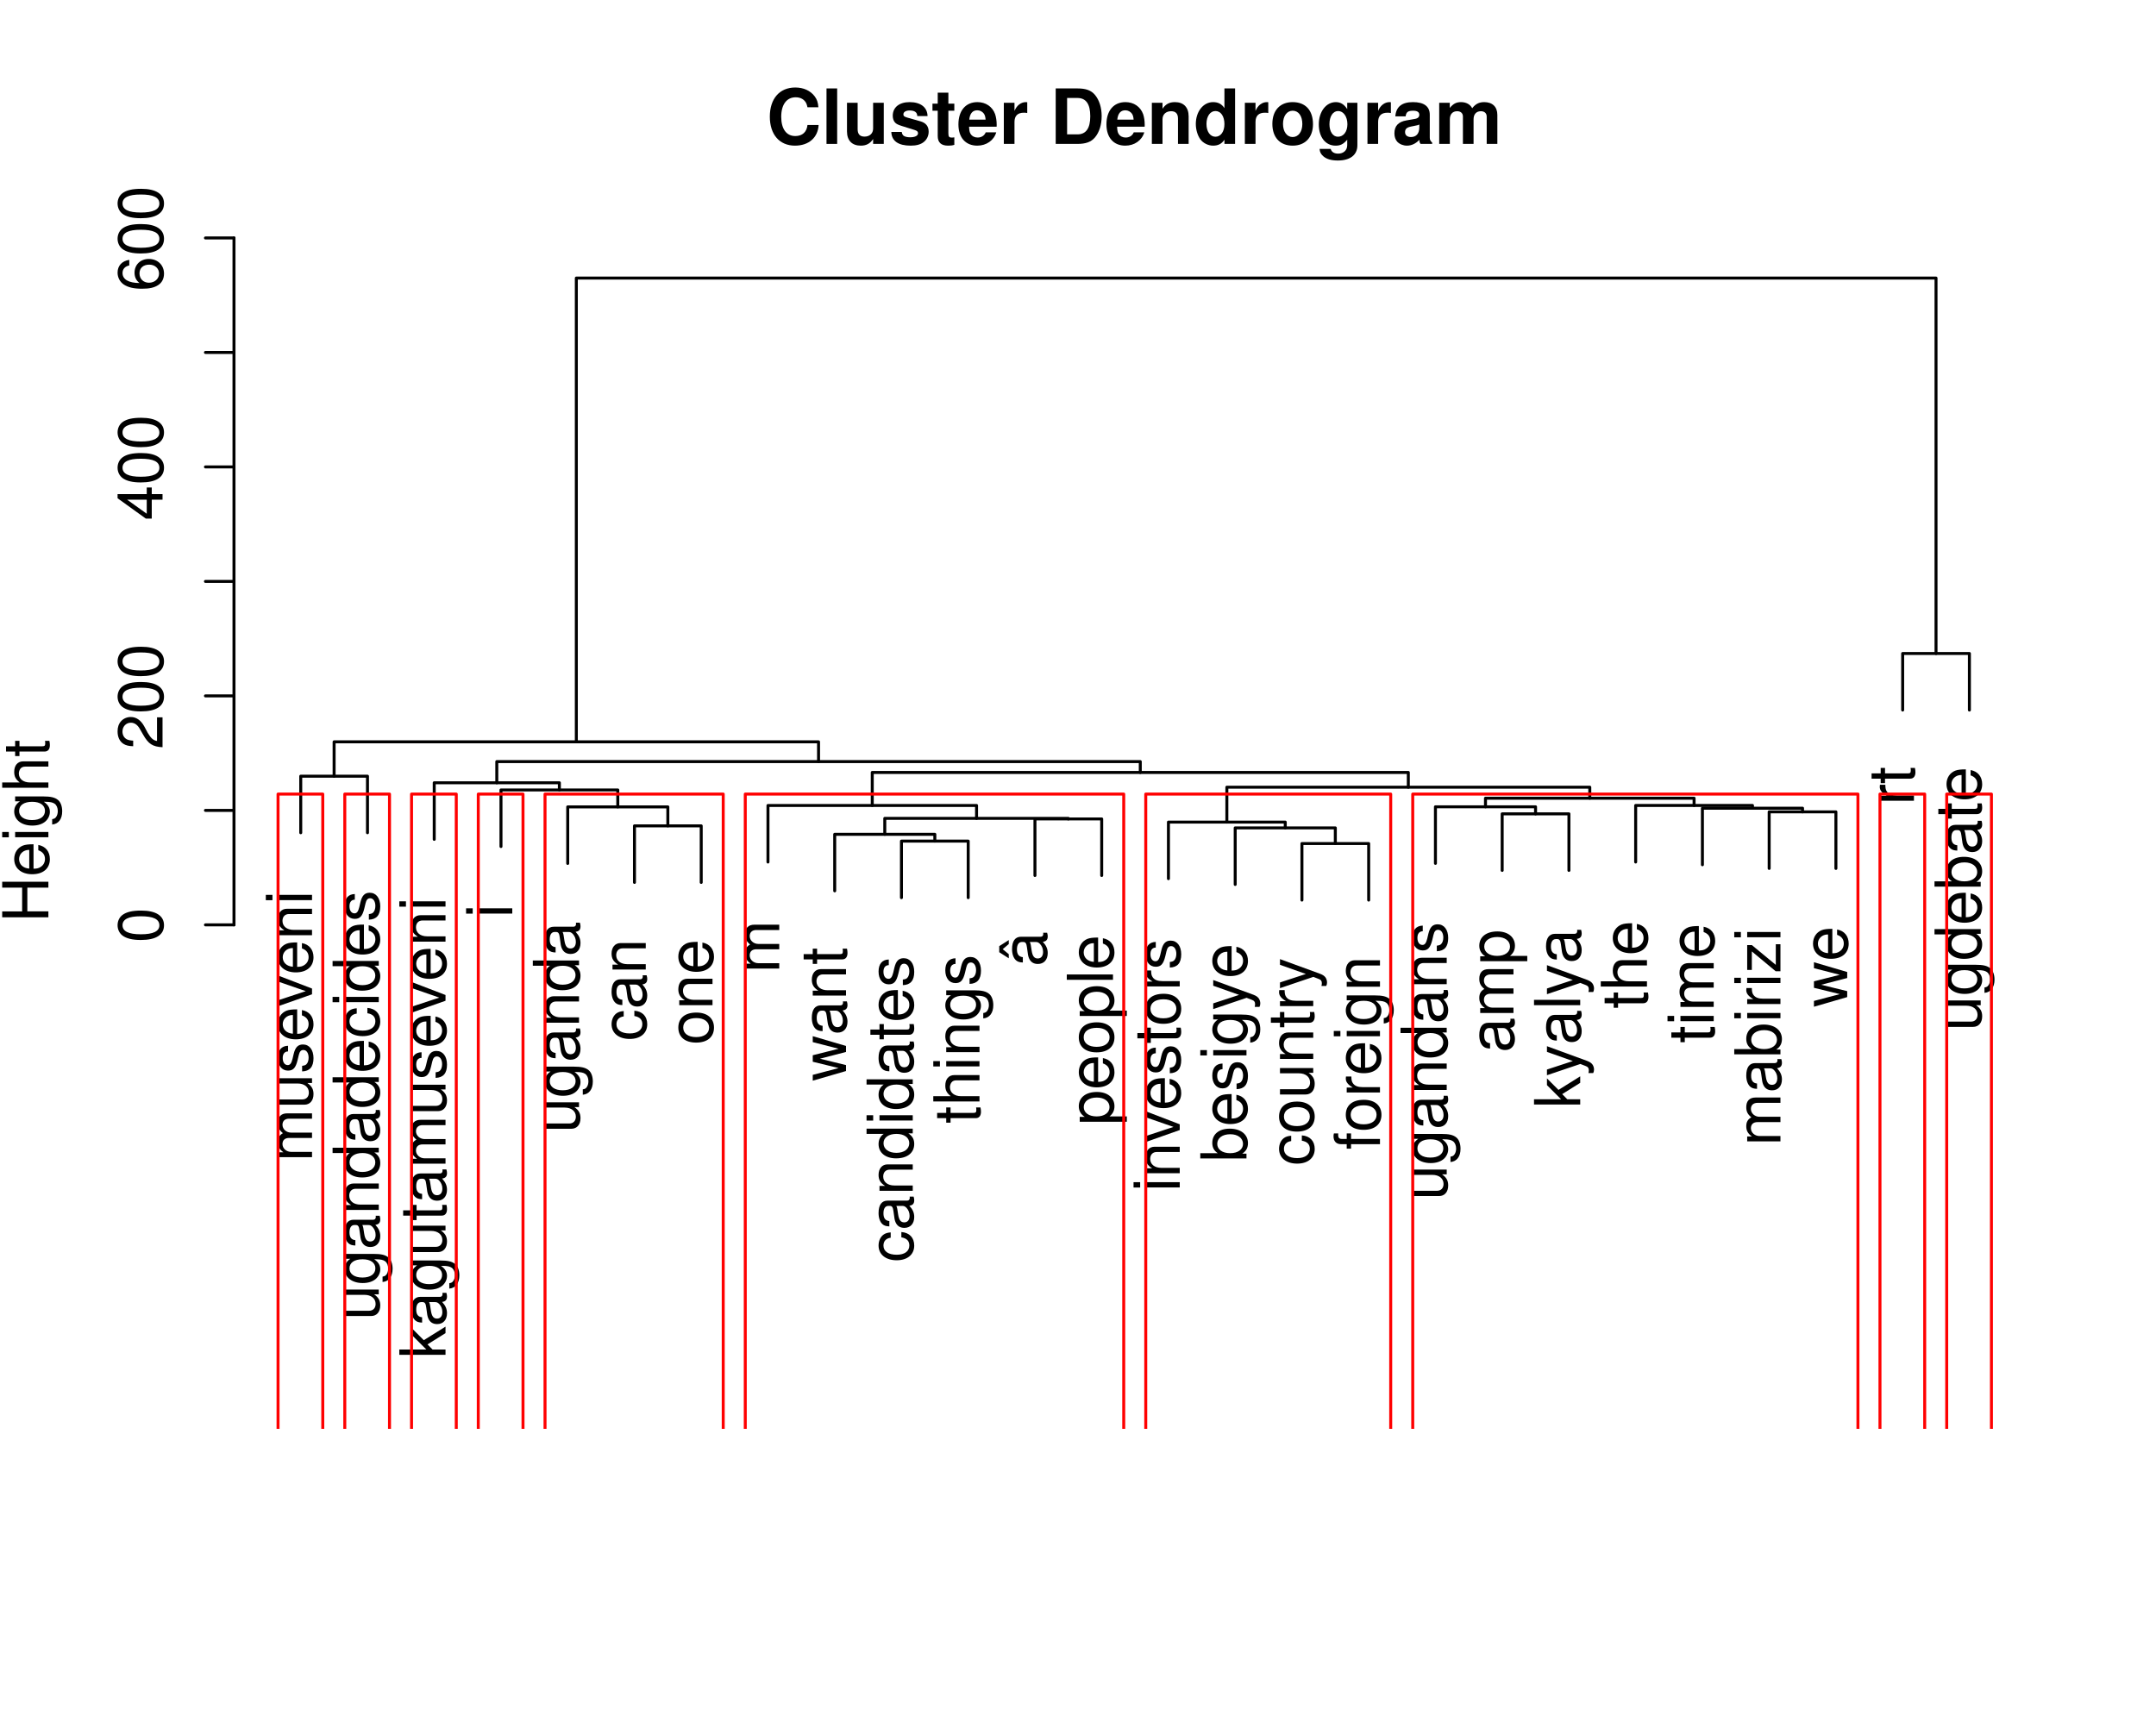 <?xml version="1.0" encoding="UTF-8" standalone="no"?>
<svg
   xmlns:dc="http://purl.org/dc/elements/1.1/"
   xmlns:cc="http://creativecommons.org/ns#"
   xmlns:rdf="http://www.w3.org/1999/02/22-rdf-syntax-ns#"
   xmlns:svg="http://www.w3.org/2000/svg"
   xmlns="http://www.w3.org/2000/svg"
   xmlns:xlink="http://www.w3.org/1999/xlink"
   xmlns:sodipodi="http://sodipodi.sourceforge.net/DTD/sodipodi-0.dtd"
   xmlns:inkscape="http://www.inkscape.org/namespaces/inkscape"
   width="544pt"
   height="433pt"
   viewBox="0 0 544 433"
   version="1.1"
   id="svg2"
   inkscape:version="0.91 r"
   sodipodi:docname="clusterafter11.svg"
   inkscape:export-filename="/home/ngamita/UGDebate16v2/PNG/clusterafter11pm"
   inkscape:export-xdpi="116.47059"
   inkscape:export-ydpi="116.47059">
  <sodipodi:namedview
     pagecolor="#ffffff"
     bordercolor="#666666"
     borderopacity="1"
     objecttolerance="10"
     gridtolerance="10"
     guidetolerance="10"
     inkscape:pageopacity="0"
     inkscape:pageshadow="2"
     inkscape:window-width="1366"
     inkscape:window-height="744"
     id="namedview847"
     showgrid="false"
     inkscape:zoom="0.87205543"
     inkscape:cx="245.4327"
     inkscape:cy="185.87068"
     inkscape:window-x="0"
     inkscape:window-y="24"
     inkscape:window-maximized="1"
     inkscape:current-layer="surface445372" />
  <defs
     id="defs4">
    <g
       id="g6">
      <symbol
         overflow="visible"
         id="glyph0-0">
        <path
           style="stroke:none;"
           d=""
           id="path9" />
      </symbol>
      <symbol
         overflow="visible"
         id="glyph0-1">
        <path
           style="stroke:none;"
           d="M -8.391 -1.125 L 0 -1.125 L 0 -2.469 L -5.266 -2.469 C -6.484 -2.469 -7.453 -3.344 -7.453 -4.438 C -7.453 -5.422 -6.844 -5.984 -5.781 -5.984 L 0 -5.984 L 0 -7.328 L -5.266 -7.328 C -6.484 -7.328 -7.453 -8.203 -7.453 -9.297 C -7.453 -10.266 -6.828 -10.844 -5.781 -10.844 L 0 -10.844 L 0 -12.188 L -6.281 -12.188 C -7.797 -12.188 -8.625 -11.328 -8.625 -9.766 C -8.625 -8.641 -8.281 -7.969 -7.344 -7.188 C -8.234 -6.688 -8.625 -6.016 -8.625 -4.922 C -8.625 -3.812 -8.203 -3.078 -7.203 -2.359 L -8.391 -2.359 Z M -8.391 -1.125 "
           id="path12" />
      </symbol>
      <symbol
         overflow="visible"
         id="glyph0-2">
        <path
           style="stroke:none;"
           d="M 0 -7.719 L -8.391 -7.719 L -8.391 -6.391 L -3.625 -6.391 C -1.922 -6.391 -0.797 -5.484 -0.797 -4.094 C -0.797 -3.047 -1.438 -2.375 -2.453 -2.375 L -8.391 -2.375 L -8.391 -1.047 L -1.922 -1.047 C -0.531 -1.047 0.375 -2.078 0.375 -3.719 C 0.375 -4.938 -0.062 -5.734 -1.172 -6.516 L 0 -6.516 Z M 0 -7.719 "
           id="path15" />
      </symbol>
      <symbol
         overflow="visible"
         id="glyph0-3">
        <path
           style="stroke:none;"
           d="M -6.047 -7.016 C -7.703 -6.984 -8.625 -5.906 -8.625 -3.969 C -8.625 -2.016 -7.609 -0.75 -6.062 -0.75 C -4.75 -0.75 -4.125 -1.422 -3.641 -3.406 L -3.344 -4.656 C -3.125 -5.578 -2.781 -5.953 -2.172 -5.953 C -1.391 -5.953 -0.859 -5.172 -0.859 -4 C -0.859 -3.281 -1.078 -2.672 -1.422 -2.344 C -1.656 -2.125 -1.906 -2.031 -2.5 -1.953 L -2.5 -0.547 C -0.562 -0.609 0.375 -1.703 0.375 -3.891 C 0.375 -6 -0.672 -7.344 -2.281 -7.344 C -3.531 -7.344 -4.219 -6.641 -4.625 -4.969 L -4.922 -3.703 C -5.188 -2.609 -5.531 -2.141 -6.125 -2.141 C -6.891 -2.141 -7.391 -2.828 -7.391 -3.922 C -7.391 -4.984 -6.922 -5.562 -6.047 -5.594 Z M -6.047 -7.016 "
           id="path18" />
      </symbol>
      <symbol
         overflow="visible"
         id="glyph0-4">
        <path
           style="stroke:none;"
           d="M -3.75 -8.203 C -5.031 -8.203 -5.797 -8.109 -6.422 -7.875 C -7.797 -7.328 -8.625 -6.047 -8.625 -4.484 C -8.625 -2.141 -6.828 -0.641 -4.078 -0.641 C -1.328 -0.641 0.375 -2.094 0.375 -4.453 C 0.375 -6.375 -0.719 -7.703 -2.547 -8.031 L -2.547 -6.688 C -1.438 -6.312 -0.859 -5.562 -0.859 -4.5 C -0.859 -3.641 -1.25 -2.922 -1.953 -2.484 C -2.438 -2.156 -2.906 -2.047 -3.75 -2.031 Z M -4.828 -2.062 C -6.391 -2.172 -7.391 -3.125 -7.391 -4.469 C -7.391 -5.781 -6.297 -6.781 -4.922 -6.781 C -4.891 -6.781 -4.859 -6.781 -4.828 -6.766 Z M -4.828 -2.062 "
           id="path21" />
      </symbol>
      <symbol
         overflow="visible"
         id="glyph0-5">
        <path
           style="stroke:none;"
           d="M 0 -4.562 L -8.391 -7.781 L -8.391 -6.266 L -1.578 -3.906 L -8.391 -1.656 L -8.391 -0.156 L 0 -3.109 Z M 0 -4.562 "
           id="path24" />
      </symbol>
      <symbol
         overflow="visible"
         id="glyph0-6">
        <path
           style="stroke:none;"
           d="M -8.391 -1.125 L 0 -1.125 L 0 -2.469 L -4.625 -2.469 C -6.344 -2.469 -7.453 -3.359 -7.453 -4.734 C -7.453 -5.797 -6.812 -6.469 -5.812 -6.469 L 0 -6.469 L 0 -7.797 L -6.344 -7.797 C -7.734 -7.797 -8.625 -6.75 -8.625 -5.141 C -8.625 -3.891 -8.141 -3.094 -6.969 -2.359 L -8.391 -2.359 Z M -8.391 -1.125 "
           id="path27" />
      </symbol>
      <symbol
         overflow="visible"
         id="glyph0-7">
        <path
           style="stroke:none;"
           d="M -8.391 -2.406 L -8.391 -1.078 L 0 -1.078 L 0 -2.406 Z M -11.656 -2.406 L -11.656 -1.062 L -9.984 -1.062 L -9.984 -2.406 Z M -11.656 -2.406 "
           id="path30" />
      </symbol>
      <symbol
         overflow="visible"
         id="glyph0-8">
        <path
           style="stroke:none;"
           d="M -8.391 -6.594 L -7.172 -6.594 C -8.156 -5.922 -8.625 -5.109 -8.625 -4.031 C -8.625 -1.906 -6.766 -0.469 -4.047 -0.469 C -2.672 -0.469 -1.547 -0.828 -0.75 -1.516 C -0.047 -2.141 0.375 -3.047 0.375 -3.922 C 0.375 -4.969 -0.078 -5.719 -1.141 -6.469 L -0.703 -6.469 C 0.438 -6.469 1.125 -6.312 1.578 -5.984 C 2.078 -5.625 2.375 -4.938 2.375 -4.125 C 2.375 -3.516 2.203 -2.969 1.922 -2.609 C 1.688 -2.297 1.453 -2.172 0.953 -2.094 L 0.953 -0.734 C 2.547 -0.875 3.484 -2.109 3.484 -4.078 C 3.484 -5.328 3.094 -6.406 2.422 -6.938 C 1.641 -7.578 0.594 -7.828 -1.375 -7.828 L -8.391 -7.828 Z M -7.391 -4.172 C -7.391 -5.609 -6.172 -6.469 -4.078 -6.469 C -2.078 -6.469 -0.859 -5.594 -0.859 -4.188 C -0.859 -2.734 -2.094 -1.859 -4.125 -1.859 C -6.141 -1.859 -7.391 -2.75 -7.391 -4.172 Z M -7.391 -4.172 "
           id="path33" />
      </symbol>
      <symbol
         overflow="visible"
         id="glyph0-9">
        <path
           style="stroke:none;"
           d="M -0.781 -8.562 C -0.75 -8.422 -0.75 -8.359 -0.75 -8.266 C -0.75 -7.812 -0.984 -7.547 -1.406 -7.547 L -6.344 -7.547 C -7.828 -7.547 -8.625 -6.469 -8.625 -4.406 C -8.625 -3.188 -8.266 -2.172 -7.641 -1.609 C -7.219 -1.234 -6.734 -1.078 -5.906 -1.047 L -5.906 -2.391 C -6.922 -2.5 -7.391 -3.109 -7.391 -4.359 C -7.391 -5.547 -6.938 -6.219 -6.141 -6.219 L -5.797 -6.219 C -5.234 -6.219 -4.984 -5.891 -4.859 -4.828 C -4.625 -2.938 -4.562 -2.656 -4.359 -2.141 C -3.953 -1.172 -3.203 -0.672 -2.109 -0.672 C -0.594 -0.672 0.375 -1.734 0.375 -3.422 C 0.375 -4.484 0 -5.328 -0.859 -6.266 C -0.016 -6.375 0.375 -6.781 0.375 -7.641 C 0.375 -7.922 0.344 -8.125 0.219 -8.562 Z M -2.641 -6.219 C -2.188 -6.219 -1.922 -6.094 -1.547 -5.703 C -1.062 -5.156 -0.797 -4.5 -0.797 -3.719 C -0.797 -2.672 -1.297 -2.062 -2.141 -2.062 C -3.031 -2.062 -3.469 -2.656 -3.688 -4.078 C -3.875 -5.484 -3.938 -5.781 -4.141 -6.219 Z M -2.641 -6.219 "
           id="path36" />
      </symbol>
      <symbol
         overflow="visible"
         id="glyph0-10">
        <path
           style="stroke:none;"
           d="M -11.656 -7.922 L -11.656 -6.594 L -7.328 -6.594 C -8.172 -6.031 -8.625 -5.141 -8.625 -4.016 C -8.625 -1.844 -6.875 -0.422 -4.203 -0.422 C -1.375 -0.422 0.375 -1.812 0.375 -4.062 C 0.375 -5.219 -0.062 -6.016 -1.109 -6.734 L 0 -6.734 L 0 -7.922 Z M -7.375 -4.234 C -7.375 -5.688 -6.094 -6.594 -4.094 -6.594 C -2.156 -6.594 -0.875 -5.656 -0.875 -4.25 C -0.875 -2.781 -2.172 -1.812 -4.125 -1.812 C -6.078 -1.812 -7.375 -2.781 -7.375 -4.234 Z M -7.375 -4.234 "
           id="path39" />
      </symbol>
      <symbol
         overflow="visible"
         id="glyph0-11">
        <path
           style="stroke:none;"
           d="M -5.562 -7.531 C -6.391 -7.469 -6.906 -7.297 -7.375 -6.969 C -8.156 -6.406 -8.625 -5.391 -8.625 -4.219 C -8.625 -1.969 -6.828 -0.5 -4.047 -0.5 C -1.344 -0.5 0.375 -1.938 0.375 -4.203 C 0.375 -6.203 -0.828 -7.469 -2.875 -7.625 L -2.875 -6.281 C -1.531 -6.062 -0.859 -5.375 -0.859 -4.234 C -0.859 -2.766 -2.062 -1.891 -4.047 -1.891 C -6.141 -1.891 -7.391 -2.75 -7.391 -4.203 C -7.391 -5.328 -6.734 -6.031 -5.562 -6.188 Z M -5.562 -7.531 "
           id="path42" />
      </symbol>
      <symbol
         overflow="visible"
         id="glyph0-12">
        <path
           style="stroke:none;"
           d="M -11.656 -2.25 L -11.656 -0.922 L 0 -0.922 L 0 -2.25 L -3.266 -2.25 L -4.547 -3.547 L 0 -6.391 L 0 -8.031 L -5.484 -4.609 L -8.391 -7.516 L -8.391 -5.812 L -4.828 -2.25 Z M -11.656 -2.25 "
           id="path45" />
      </symbol>
      <symbol
         overflow="visible"
         id="glyph0-13">
        <path
           style="stroke:none;"
           d="M -8.391 -4.062 L -8.391 -2.688 L -10.688 -2.688 L -10.688 -1.359 L -8.391 -1.359 L -8.391 -0.219 L -7.297 -0.219 L -7.297 -1.359 L -0.953 -1.359 C -0.109 -1.359 0.375 -1.938 0.375 -2.969 C 0.375 -3.297 0.344 -3.609 0.25 -4.062 L -0.859 -4.062 C -0.812 -3.891 -0.797 -3.688 -0.797 -3.422 C -0.797 -2.844 -0.953 -2.688 -1.547 -2.688 L -7.297 -2.688 L -7.297 -4.062 Z M -8.391 -4.062 "
           id="path48" />
      </symbol>
      <symbol
         overflow="visible"
         id="glyph0-14">
        <path
           style="stroke:none;"
           d="M -8.625 -4.359 C -8.625 -2 -6.938 -0.578 -4.125 -0.578 C -1.312 -0.578 0.375 -1.984 0.375 -4.375 C 0.375 -6.719 -1.312 -8.156 -4.062 -8.156 C -6.953 -8.156 -8.625 -6.766 -8.625 -4.359 Z M -7.391 -4.375 C -7.391 -5.875 -6.156 -6.766 -4.078 -6.766 C -2.109 -6.766 -0.859 -5.844 -0.859 -4.375 C -0.859 -2.875 -2.094 -1.969 -4.125 -1.969 C -6.141 -1.969 -7.391 -2.875 -7.391 -4.375 Z M -7.391 -4.375 "
           id="path51" />
      </symbol>
      <symbol
         overflow="visible"
         id="glyph0-15">
        <path
           style="stroke:none;"
           d="M 0 -8.859 L -8.391 -11.328 L -8.391 -9.828 L -1.859 -8.156 L -8.391 -6.516 L -8.391 -4.875 L -1.859 -3.281 L -8.391 -1.562 L -8.391 -0.094 L 0 -2.531 L 0 -4.031 L -6.578 -5.641 L 0 -7.344 Z M 0 -8.859 "
           id="path54" />
      </symbol>
      <symbol
         overflow="visible"
         id="glyph0-16">
        <path
           style="stroke:none;"
           d="M -11.656 -1.125 L 0 -1.125 L 0 -2.453 L -4.625 -2.453 C -6.344 -2.453 -7.453 -3.344 -7.453 -4.719 C -7.453 -5.156 -7.312 -5.578 -7.078 -5.906 C -6.797 -6.281 -6.406 -6.453 -5.812 -6.453 L 0 -6.453 L 0 -7.781 L -6.344 -7.781 C -7.75 -7.781 -8.625 -6.766 -8.625 -5.141 C -8.625 -3.953 -8.25 -3.234 -7.234 -2.453 L -11.656 -2.453 Z M -11.656 -1.125 "
           id="path57" />
      </symbol>
      <symbol
         overflow="visible"
         id="glyph0-17">
        <path
           style="stroke:none;"
           d="M -0.781 -8.562 C -0.75 -8.422 -0.75 -8.359 -0.75 -8.266 C -0.75 -7.812 -0.984 -7.547 -1.406 -7.547 L -6.344 -7.547 C -7.828 -7.547 -8.625 -6.469 -8.625 -4.406 C -8.625 -3.188 -8.266 -2.172 -7.641 -1.609 C -7.219 -1.234 -6.734 -1.078 -5.906 -1.047 L -5.906 -2.391 C -6.922 -2.5 -7.391 -3.109 -7.391 -4.359 C -7.391 -5.547 -6.938 -6.219 -6.141 -6.219 L -5.797 -6.219 C -5.234 -6.219 -4.984 -5.891 -4.859 -4.828 C -4.625 -2.938 -4.562 -2.656 -4.359 -2.141 C -3.953 -1.172 -3.203 -0.672 -2.109 -0.672 C -0.594 -0.672 0.375 -1.734 0.375 -3.422 C 0.375 -4.484 0 -5.328 -0.859 -6.266 C -0.016 -6.375 0.375 -6.781 0.375 -7.641 C 0.375 -7.922 0.344 -8.125 0.219 -8.562 Z M -2.641 -6.219 C -2.188 -6.219 -1.922 -6.094 -1.547 -5.703 C -1.062 -5.156 -0.797 -4.5 -0.797 -3.719 C -0.797 -2.672 -1.297 -2.062 -2.141 -2.062 C -3.031 -2.062 -3.469 -2.656 -3.688 -4.078 C -3.875 -5.484 -3.938 -5.781 -4.141 -6.219 Z M -11.859 -3.641 L -9.453 -2.109 L -9.453 -3.141 L -10.984 -4.406 L -9.453 -5.703 L -9.453 -6.703 L -11.859 -5.172 Z M -11.859 -3.641 "
           id="path60" />
      </symbol>
      <symbol
         overflow="visible"
         id="glyph0-18">
        <path
           style="stroke:none;"
           d="M 3.484 -0.859 L 3.484 -2.203 L -0.875 -2.203 C -0.016 -2.906 0.375 -3.703 0.375 -4.781 C 0.375 -6.938 -1.375 -8.375 -4.047 -8.375 C -6.859 -8.375 -8.625 -6.984 -8.625 -4.766 C -8.625 -3.625 -8.109 -2.719 -7.125 -2.094 L -8.391 -2.094 L -8.391 -0.859 Z M -7.375 -4.547 C -7.375 -6.016 -6.078 -6.969 -4.078 -6.969 C -2.172 -6.969 -0.875 -6 -0.875 -4.547 C -0.875 -3.141 -2.156 -2.203 -4.125 -2.203 C -6.094 -2.203 -7.375 -3.141 -7.375 -4.547 Z M -7.375 -4.547 "
           id="path63" />
      </symbol>
      <symbol
         overflow="visible"
         id="glyph0-19">
        <path
           style="stroke:none;"
           d="M -11.656 -2.438 L -11.656 -1.094 L 0 -1.094 L 0 -2.438 Z M -11.656 -2.438 "
           id="path66" />
      </symbol>
      <symbol
         overflow="visible"
         id="glyph0-20">
        <path
           style="stroke:none;"
           d="M -8.391 -1.109 L 0 -1.109 L 0 -2.453 L -4.359 -2.453 C -5.547 -2.453 -6.344 -2.75 -6.797 -3.391 C -7.109 -3.812 -7.203 -4.203 -7.219 -5.141 L -8.578 -5.141 C -8.609 -4.906 -8.625 -4.797 -8.625 -4.625 C -8.625 -3.766 -8.109 -3.109 -6.859 -2.344 L -8.391 -2.344 Z M -8.391 -1.109 "
           id="path69" />
      </symbol>
      <symbol
         overflow="visible"
         id="glyph0-21">
        <path
           style="stroke:none;"
           d="M -11.656 -0.859 L 0 -0.859 L 0 -2.062 L -1.078 -2.062 C -0.094 -2.703 0.375 -3.547 0.375 -4.719 C 0.375 -6.922 -1.438 -8.375 -4.219 -8.375 C -6.938 -8.375 -8.625 -6.984 -8.625 -4.781 C -8.625 -3.625 -8.188 -2.812 -7.25 -2.188 L -11.656 -2.188 Z M -7.375 -4.531 C -7.375 -6.016 -6.078 -6.969 -4.078 -6.969 C -2.172 -6.969 -0.875 -5.984 -0.875 -4.531 C -0.875 -3.125 -2.156 -2.188 -4.125 -2.188 C -6.094 -2.188 -7.375 -3.125 -7.375 -4.531 Z M -7.375 -4.531 "
           id="path72" />
      </symbol>
      <symbol
         overflow="visible"
         id="glyph0-22">
        <path
           style="stroke:none;"
           d="M -8.391 -6.203 L -1.859 -3.891 L -8.391 -1.75 L -8.391 -0.312 L 0.031 -3.156 L 1.359 -2.641 C 1.953 -2.438 2.172 -2.125 2.172 -1.562 C 2.172 -1.375 2.141 -1.156 2.078 -0.859 L 3.281 -0.859 C 3.422 -1.141 3.484 -1.406 3.484 -1.766 C 3.484 -2.188 3.344 -2.656 3.094 -3.016 C 2.781 -3.422 2.438 -3.656 1.766 -3.922 L -8.391 -7.641 Z M -8.391 -6.203 "
           id="path75" />
      </symbol>
      <symbol
         overflow="visible"
         id="glyph0-23">
        <path
           style="stroke:none;"
           d="M -8.391 -4.125 L -8.391 -2.734 L -9.703 -2.734 C -10.25 -2.734 -10.547 -3.062 -10.547 -3.656 C -10.547 -3.781 -10.547 -3.828 -10.531 -4.125 L -11.625 -4.125 C -11.703 -3.828 -11.719 -3.641 -11.719 -3.375 C -11.719 -2.141 -11.016 -1.406 -9.812 -1.406 L -8.391 -1.406 L -8.391 -0.281 L -7.297 -0.281 L -7.297 -1.406 L 0 -1.406 L 0 -2.734 L -7.297 -2.734 L -7.297 -4.125 Z M -8.391 -4.125 "
           id="path78" />
      </symbol>
      <symbol
         overflow="visible"
         id="glyph0-24">
        <path
           style="stroke:none;"
           d="M -8.391 -7.094 L -8.391 -0.828 L -7.219 -0.828 L -7.219 -5.5 L -1.203 -0.5 L 0 -0.5 L 0 -7.312 L -1.172 -7.312 L -1.172 -2.109 L -7.203 -7.094 Z M -8.391 -7.094 "
           id="path81" />
      </symbol>
      <symbol
         overflow="visible"
         id="glyph0-25">
        <path
           style="stroke:none;"
           d="M -11.344 -4.406 C -11.344 -3.344 -10.875 -2.391 -10.094 -1.797 C -9.109 -1.062 -7.578 -0.688 -5.484 -0.688 C -1.656 -0.688 0.375 -1.969 0.375 -4.406 C 0.375 -6.797 -1.656 -8.109 -5.391 -8.109 C -7.594 -8.109 -9.078 -7.766 -10.094 -7.016 C -10.891 -6.422 -11.344 -5.469 -11.344 -4.406 Z M -10.094 -4.406 C -10.094 -5.922 -8.562 -6.672 -5.516 -6.672 C -2.297 -6.672 -0.797 -5.938 -0.797 -4.375 C -0.797 -2.875 -2.375 -2.125 -5.469 -2.125 C -8.578 -2.125 -10.094 -2.875 -10.094 -4.406 Z M -10.094 -4.406 "
           id="path84" />
      </symbol>
      <symbol
         overflow="visible"
         id="glyph0-26">
        <path
           style="stroke:none;"
           d="M -1.391 -8.094 L -1.391 -2.125 C -2.312 -2.266 -2.906 -2.781 -3.734 -4.172 L -4.594 -5.781 C -5.453 -7.359 -6.625 -8.172 -8.016 -8.172 C -8.953 -8.172 -9.844 -7.797 -10.453 -7.125 C -11.062 -6.453 -11.344 -5.609 -11.344 -4.547 C -11.344 -3.109 -10.828 -2.031 -9.875 -1.406 C -9.266 -1.016 -8.562 -0.828 -7.406 -0.797 L -7.406 -2.203 C -8.172 -2.25 -8.641 -2.359 -9.016 -2.547 C -9.703 -2.906 -10.109 -3.641 -10.109 -4.5 C -10.109 -5.781 -9.203 -6.734 -7.984 -6.734 C -7.094 -6.734 -6.312 -6.203 -5.75 -5.203 L -4.906 -3.734 C -3.562 -1.359 -2.5 -0.672 0 -0.547 L 0 -8.094 Z M -1.391 -8.094 "
           id="path87" />
      </symbol>
      <symbol
         overflow="visible"
         id="glyph0-27">
        <path
           style="stroke:none;"
           d="M -2.719 -5.234 L 0 -5.234 L 0 -6.641 L -2.719 -6.641 L -2.719 -8.312 L -3.984 -8.312 L -3.984 -6.641 L -11.344 -6.641 L -11.344 -5.594 L -4.203 -0.453 L -2.719 -0.453 Z M -3.984 -5.234 L -3.984 -1.688 L -8.938 -5.234 Z M -3.984 -5.234 "
           id="path90" />
      </symbol>
      <symbol
         overflow="visible"
         id="glyph0-28">
        <path
           style="stroke:none;"
           d="M -8.391 -7.969 C -10.234 -7.703 -11.344 -6.484 -11.344 -4.75 C -11.344 -3.5 -10.734 -2.391 -9.734 -1.719 C -8.625 -1.016 -7.234 -0.688 -5.172 -0.688 C -3.266 -0.688 -2.047 -0.969 -1.047 -1.641 C -0.125 -2.25 0.375 -3.25 0.375 -4.5 C 0.375 -6.656 -1.234 -8.203 -3.453 -8.203 C -5.562 -8.203 -7.062 -6.766 -7.062 -4.734 C -7.062 -3.609 -6.625 -2.734 -5.797 -2.125 C -8.562 -2.141 -10.094 -3.047 -10.094 -4.656 C -10.094 -5.641 -9.469 -6.344 -8.391 -6.562 Z M -5.812 -4.562 C -5.812 -5.922 -4.859 -6.766 -3.344 -6.766 C -1.922 -6.766 -0.875 -5.812 -0.875 -4.516 C -0.875 -3.203 -1.969 -2.203 -3.422 -2.203 C -4.828 -2.203 -5.812 -3.172 -5.812 -4.562 Z M -5.812 -4.562 "
           id="path93" />
      </symbol>
      <symbol
         overflow="visible"
         id="glyph0-29">
        <path
           style="stroke:none;"
           d="M -5.312 -8.812 L 0 -8.812 L 0 -10.297 L -11.656 -10.297 L -11.656 -8.812 L -6.625 -8.812 L -6.625 -2.812 L -11.656 -2.812 L -11.656 -1.328 L 0 -1.328 L 0 -2.828 L -5.312 -2.828 Z M -5.312 -8.812 "
           id="path96" />
      </symbol>
      <symbol
         overflow="visible"
         id="glyph1-0">
        <path
           style="stroke:none;"
           d=""
           id="path99" />
      </symbol>
      <symbol
         overflow="visible"
         id="glyph1-1">
        <path
           style="stroke:none;"
           d="M 13.094 -9.25 C 13 -10.469 12.75 -11.234 12.156 -12.016 C 11.078 -13.438 9.359 -14.234 7.266 -14.234 C 3.297 -14.234 0.844 -11.406 0.844 -6.875 C 0.844 -2.375 3.281 0.438 7.188 0.438 C 10.656 0.438 12.984 -1.578 13.156 -4.781 L 10.344 -4.781 C 10.172 -3 9.047 -1.984 7.266 -1.984 C 5.031 -1.984 3.719 -3.781 3.719 -6.844 C 3.719 -9.922 5.094 -11.766 7.359 -11.766 C 8.359 -11.766 9.172 -11.422 9.719 -10.75 C 10.031 -10.375 10.172 -10 10.344 -9.25 Z M 13.094 -9.25 "
           id="path102" />
      </symbol>
      <symbol
         overflow="visible"
         id="glyph1-2">
        <path
           style="stroke:none;"
           d="M 3.969 -14 L 1.281 -14 L 1.281 0 L 3.969 0 Z M 3.969 -14 "
           id="path105" />
      </symbol>
      <symbol
         overflow="visible"
         id="glyph1-3">
        <path
           style="stroke:none;"
           d="M 10.391 0 L 10.391 -10.375 L 7.703 -10.375 L 7.703 -3.875 C 7.703 -2.656 6.844 -1.844 5.531 -1.844 C 4.375 -1.844 3.797 -2.453 3.797 -3.703 L 3.797 -10.375 L 1.109 -10.375 L 1.109 -3.156 C 1.109 -0.859 2.375 0.438 4.594 0.438 C 5.984 0.438 6.938 -0.078 7.703 -1.234 L 7.703 0 Z M 10.391 0 "
           id="path108" />
      </symbol>
      <symbol
         overflow="visible"
         id="glyph1-4">
        <path
           style="stroke:none;"
           d="M 9.703 -7.031 C 9.656 -9.219 7.969 -10.547 5.188 -10.547 C 2.547 -10.547 0.922 -9.219 0.922 -7.094 C 0.922 -6.391 1.141 -5.797 1.5 -5.391 C 1.859 -5.031 2.188 -4.859 3.188 -4.531 L 6.391 -3.531 C 7.062 -3.328 7.297 -3.109 7.297 -2.688 C 7.297 -2.062 6.547 -1.672 5.297 -1.672 C 4.609 -1.672 4.047 -1.812 3.703 -2.031 C 3.422 -2.25 3.297 -2.453 3.188 -3.016 L 0.562 -3.016 C 0.641 -0.75 2.297 0.438 5.453 0.438 C 6.891 0.438 7.984 0.141 8.75 -0.484 C 9.531 -1.094 9.984 -2.062 9.984 -3.078 C 9.984 -4.422 9.312 -5.281 7.953 -5.688 L 4.547 -6.656 C 3.797 -6.891 3.609 -7.047 3.609 -7.469 C 3.609 -8.047 4.219 -8.438 5.172 -8.438 C 6.453 -8.438 7.094 -7.969 7.109 -7.031 Z M 9.703 -7.031 "
           id="path111" />
      </symbol>
      <symbol
         overflow="visible"
         id="glyph1-5">
        <path
           style="stroke:none;"
           d="M 5.781 -10.156 L 4.281 -10.156 L 4.281 -12.938 L 1.594 -12.938 L 1.594 -10.156 L 0.266 -10.156 L 0.266 -8.375 L 1.594 -8.375 L 1.594 -2 C 1.594 -0.359 2.453 0.438 4.219 0.438 C 4.812 0.438 5.297 0.391 5.781 0.234 L 5.781 -1.656 C 5.516 -1.609 5.359 -1.594 5.172 -1.594 C 4.453 -1.594 4.281 -1.812 4.281 -2.734 L 4.281 -8.375 L 5.781 -8.375 Z M 5.781 -10.156 "
           id="path114" />
      </symbol>
      <symbol
         overflow="visible"
         id="glyph1-6">
        <path
           style="stroke:none;"
           d="M 10.062 -4.344 C 10.078 -4.578 10.078 -4.672 10.078 -4.797 C 10.078 -5.844 9.922 -6.797 9.672 -7.531 C 8.984 -9.406 7.312 -10.547 5.219 -10.547 C 2.25 -10.547 0.422 -8.391 0.422 -4.922 C 0.422 -1.594 2.234 0.438 5.172 0.438 C 7.484 0.438 9.375 -0.891 9.969 -2.922 L 7.312 -2.922 C 6.984 -2.094 6.234 -1.609 5.266 -1.609 C 4.5 -1.609 3.875 -1.938 3.5 -2.516 C 3.25 -2.906 3.156 -3.359 3.109 -4.344 Z M 3.156 -6.125 C 3.328 -7.703 4 -8.484 5.188 -8.484 C 5.859 -8.484 6.469 -8.156 6.859 -7.625 C 7.109 -7.234 7.219 -6.844 7.281 -6.125 Z M 3.156 -6.125 "
           id="path117" />
      </symbol>
      <symbol
         overflow="visible"
         id="glyph1-7">
        <path
           style="stroke:none;"
           d="M 1.203 -10.375 L 1.203 0 L 3.891 0 L 3.891 -5.516 C 3.891 -7.094 4.688 -7.875 6.266 -7.875 C 6.547 -7.875 6.734 -7.859 7.109 -7.797 L 7.109 -10.516 C 6.953 -10.547 6.859 -10.547 6.781 -10.547 C 5.547 -10.547 4.469 -9.734 3.891 -8.328 L 3.891 -10.375 Z M 1.203 -10.375 "
           id="path120" />
      </symbol>
      <symbol
         overflow="visible"
         id="glyph1-8">
        <path
           style="stroke:none;"
           d=""
           id="path123" />
      </symbol>
      <symbol
         overflow="visible"
         id="glyph1-9">
        <path
           style="stroke:none;"
           d="M 1.484 0 L 6.953 0 C 9.078 0 10.422 -0.5 11.375 -1.625 C 12.484 -2.938 13.078 -4.844 13.078 -7.016 C 13.078 -9.156 12.484 -11.062 11.375 -12.391 C 10.422 -13.516 9.109 -14 6.953 -14 L 1.484 -14 Z M 4.359 -2.406 L 4.359 -11.594 L 6.953 -11.594 C 9.125 -11.594 10.203 -10.078 10.203 -6.984 C 10.203 -3.922 9.125 -2.406 6.953 -2.406 Z M 4.359 -2.406 "
           id="path126" />
      </symbol>
      <symbol
         overflow="visible"
         id="glyph1-10">
        <path
           style="stroke:none;"
           d="M 1.203 -10.375 L 1.203 0 L 3.891 0 L 3.891 -6.219 C 3.891 -7.453 4.766 -8.25 6.062 -8.25 C 7.219 -8.25 7.797 -7.625 7.797 -6.391 L 7.797 0 L 10.484 0 L 10.484 -6.953 C 10.484 -9.234 9.219 -10.547 7.016 -10.547 C 5.609 -10.547 4.672 -10.031 3.891 -8.875 L 3.891 -10.375 Z M 1.203 -10.375 "
           id="path129" />
      </symbol>
      <symbol
         overflow="visible"
         id="glyph1-11">
        <path
           style="stroke:none;"
           d="M 7.781 0 L 10.469 0 L 10.469 -14 L 7.781 -14 L 7.781 -9.031 C 7.109 -10.062 6.203 -10.547 4.922 -10.547 C 2.438 -10.547 0.562 -8.156 0.562 -5.031 C 0.562 -3.625 0.984 -2.203 1.672 -1.203 C 2.375 -0.219 3.656 0.438 4.922 0.438 C 6.203 0.438 7.109 -0.031 7.781 -1.062 Z M 5.516 -8.297 C 6.875 -8.297 7.781 -6.969 7.781 -5 C 7.781 -3.109 6.859 -1.812 5.516 -1.812 C 4.172 -1.812 3.25 -3.125 3.25 -5.031 C 3.25 -6.953 4.172 -8.297 5.516 -8.297 Z M 5.516 -8.297 "
           id="path132" />
      </symbol>
      <symbol
         overflow="visible"
         id="glyph1-12">
        <path
           style="stroke:none;"
           d="M 5.781 -10.547 C 2.609 -10.547 0.672 -8.453 0.672 -5.047 C 0.672 -1.625 2.609 0.438 5.797 0.438 C 8.953 0.438 10.922 -1.656 10.922 -4.969 C 10.922 -8.484 9.031 -10.547 5.781 -10.547 Z M 5.797 -8.375 C 7.281 -8.375 8.234 -7.047 8.234 -5.016 C 8.234 -3.078 7.234 -1.734 5.797 -1.734 C 4.344 -1.734 3.359 -3.078 3.359 -5.047 C 3.359 -7.031 4.344 -8.375 5.797 -8.375 Z M 5.797 -8.375 "
           id="path135" />
      </symbol>
      <symbol
         overflow="visible"
         id="glyph1-13">
        <path
           style="stroke:none;"
           d="M 7.828 -10.375 L 7.828 -8.781 C 7.031 -10 6.141 -10.547 4.953 -10.547 C 2.5 -10.547 0.656 -8.141 0.656 -4.938 C 0.656 -1.703 2.344 0.438 4.891 0.438 C 6.109 0.438 6.844 0.078 7.828 -1.062 L 7.828 0.344 C 7.828 1.594 6.891 2.453 5.547 2.453 C 4.531 2.453 3.859 2.031 3.656 1.25 L 0.859 1.25 C 0.891 2.062 1.188 2.609 1.875 3.188 C 2.703 3.859 3.859 4.188 5.453 4.188 C 8.578 4.188 10.391 2.781 10.391 0.344 L 10.391 -10.375 Z M 5.531 -8.297 C 6.875 -8.297 7.875 -6.891 7.875 -4.969 C 7.875 -3.094 6.891 -1.812 5.484 -1.812 C 4.219 -1.812 3.344 -3.094 3.344 -4.969 C 3.344 -6.938 4.219 -8.297 5.531 -8.297 Z M 5.531 -8.297 "
           id="path138" />
      </symbol>
      <symbol
         overflow="visible"
         id="glyph1-14">
        <path
           style="stroke:none;"
           d="M 10.062 -0.328 C 9.578 -0.766 9.453 -1.062 9.453 -1.594 L 9.453 -7.359 C 9.453 -9.469 8 -10.547 5.203 -10.547 C 2.406 -10.547 0.938 -9.359 0.766 -6.953 L 3.359 -6.953 C 3.5 -8.031 3.938 -8.375 5.266 -8.375 C 6.297 -8.375 6.812 -8.031 6.812 -7.328 C 6.812 -6.984 6.641 -6.688 6.359 -6.531 C 5.984 -6.344 5.984 -6.344 4.672 -6.125 L 3.594 -5.938 C 1.531 -5.594 0.531 -4.531 0.531 -2.672 C 0.531 -1.781 0.781 -1.062 1.266 -0.531 C 1.859 0.078 2.766 0.438 3.688 0.438 C 4.844 0.438 5.891 -0.062 6.844 -1.031 C 6.844 -0.5 6.891 -0.312 7.141 0 L 10.062 0 Z M 6.812 -4.172 C 6.812 -2.609 6.047 -1.734 4.688 -1.734 C 3.781 -1.734 3.219 -2.203 3.219 -2.969 C 3.219 -3.781 3.656 -4.172 4.766 -4.391 L 5.688 -4.578 C 6.391 -4.703 6.516 -4.75 6.812 -4.891 Z M 6.812 -4.172 "
           id="path141" />
      </symbol>
      <symbol
         overflow="visible"
         id="glyph1-15">
        <path
           style="stroke:none;"
           d="M 1.156 -10.375 L 1.156 0 L 3.844 0 L 3.844 -6.219 C 3.844 -7.484 4.531 -8.25 5.688 -8.25 C 6.594 -8.25 7.141 -7.734 7.141 -6.906 L 7.141 0 L 9.828 0 L 9.828 -6.219 C 9.828 -7.484 10.516 -8.25 11.672 -8.25 C 12.578 -8.25 13.141 -7.734 13.141 -6.906 L 13.141 0 L 15.828 0 L 15.828 -7.328 C 15.828 -9.359 14.594 -10.547 12.516 -10.547 C 11.219 -10.547 10.297 -10.078 9.484 -9 C 8.984 -9.984 7.953 -10.547 6.656 -10.547 C 5.469 -10.547 4.703 -10.141 3.828 -9.078 L 3.828 -10.375 Z M 1.156 -10.375 "
           id="path144" />
      </symbol>
      <symbol
         overflow="visible"
         id="glyph2-0">
        <path
           style="stroke:none;"
           d=""
           id="path147" />
      </symbol>
      <symbol
         overflow="visible"
         id="glyph2-1">
        <path
           style="stroke:none;"
           d="M 1.125 -11.656 L 1.125 0 L 2.453 0 L 2.453 -4.625 C 2.453 -6.344 3.344 -7.453 4.719 -7.453 C 5.156 -7.453 5.578 -7.312 5.906 -7.078 C 6.281 -6.797 6.453 -6.406 6.453 -5.812 L 6.453 0 L 7.781 0 L 7.781 -6.344 C 7.781 -7.75 6.766 -8.625 5.141 -8.625 C 3.953 -8.625 3.234 -8.25 2.453 -7.234 L 2.453 -11.656 Z M 1.125 -11.656 "
           id="path150" />
      </symbol>
      <symbol
         overflow="visible"
         id="glyph2-2">
        <path
           style="stroke:none;"
           d="M 7.531 -5.562 C 7.469 -6.391 7.297 -6.906 6.969 -7.375 C 6.406 -8.156 5.391 -8.625 4.219 -8.625 C 1.969 -8.625 0.5 -6.828 0.5 -4.047 C 0.5 -1.344 1.938 0.375 4.203 0.375 C 6.203 0.375 7.469 -0.828 7.625 -2.875 L 6.281 -2.875 C 6.062 -1.531 5.375 -0.859 4.234 -0.859 C 2.766 -0.859 1.891 -2.062 1.891 -4.047 C 1.891 -6.141 2.75 -7.391 4.203 -7.391 C 5.328 -7.391 6.031 -6.734 6.188 -5.562 Z M 7.531 -5.562 "
           id="path153" />
      </symbol>
      <symbol
         overflow="visible"
         id="glyph2-3">
        <path
           style="stroke:none;"
           d="M 2.438 -11.656 L 1.094 -11.656 L 1.094 0 L 2.438 0 Z M 2.438 -11.656 "
           id="path156" />
      </symbol>
      <symbol
         overflow="visible"
         id="glyph2-4">
        <path
           style="stroke:none;"
           d="M 7.719 0 L 7.719 -8.391 L 6.391 -8.391 L 6.391 -3.625 C 6.391 -1.922 5.484 -0.797 4.094 -0.797 C 3.047 -0.797 2.375 -1.438 2.375 -2.453 L 2.375 -8.391 L 1.047 -8.391 L 1.047 -1.922 C 1.047 -0.531 2.078 0.375 3.719 0.375 C 4.938 0.375 5.734 -0.062 6.516 -1.172 L 6.516 0 Z M 7.719 0 "
           id="path159" />
      </symbol>
      <symbol
         overflow="visible"
         id="glyph2-5">
        <path
           style="stroke:none;"
           d="M 7.016 -6.047 C 6.984 -7.703 5.906 -8.625 3.969 -8.625 C 2.016 -8.625 0.75 -7.609 0.75 -6.062 C 0.75 -4.75 1.422 -4.125 3.406 -3.641 L 4.656 -3.344 C 5.578 -3.125 5.953 -2.781 5.953 -2.172 C 5.953 -1.391 5.172 -0.859 4 -0.859 C 3.281 -0.859 2.672 -1.078 2.344 -1.422 C 2.125 -1.656 2.031 -1.906 1.953 -2.5 L 0.547 -2.5 C 0.609 -0.562 1.703 0.375 3.891 0.375 C 6 0.375 7.344 -0.672 7.344 -2.281 C 7.344 -3.531 6.641 -4.219 4.969 -4.625 L 3.703 -4.922 C 2.609 -5.188 2.141 -5.531 2.141 -6.125 C 2.141 -6.891 2.828 -7.391 3.922 -7.391 C 4.984 -7.391 5.562 -6.922 5.594 -6.047 Z M 7.016 -6.047 "
           id="path162" />
      </symbol>
      <symbol
         overflow="visible"
         id="glyph2-6">
        <path
           style="stroke:none;"
           d="M 4.062 -8.391 L 2.688 -8.391 L 2.688 -10.688 L 1.359 -10.688 L 1.359 -8.391 L 0.219 -8.391 L 0.219 -7.297 L 1.359 -7.297 L 1.359 -0.953 C 1.359 -0.109 1.938 0.375 2.969 0.375 C 3.297 0.375 3.609 0.344 4.062 0.25 L 4.062 -0.859 C 3.891 -0.812 3.688 -0.797 3.422 -0.797 C 2.844 -0.797 2.688 -0.953 2.688 -1.547 L 2.688 -7.297 L 4.062 -7.297 Z M 4.062 -8.391 "
           id="path165" />
      </symbol>
      <symbol
         overflow="visible"
         id="glyph2-7">
        <path
           style="stroke:none;"
           d=""
           id="path168" />
      </symbol>
      <symbol
         overflow="visible"
         id="glyph2-8">
        <path
           style="stroke:none;"
           d="M 3.781 -11.656 C 2.172 -9.562 1.172 -6.656 1.172 -4.141 C 1.172 -1.609 2.172 1.297 3.781 3.391 L 4.656 3.391 C 3.25 1.109 2.469 -1.578 2.469 -4.141 C 2.469 -6.688 3.25 -9.391 4.656 -11.656 Z M 3.781 -11.656 "
           id="path171" />
      </symbol>
      <symbol
         overflow="visible"
         id="glyph2-9">
        <path
           style="stroke:none;"
           d="M 2.562 -11.656 L 2.641 -9.875 L 0.938 -10.484 L 0.641 -9.531 L 2.375 -9.062 L 1.266 -7.625 L 2.062 -7.062 L 3.078 -8.547 L 4.062 -7.062 L 4.875 -7.625 L 3.766 -9.062 L 5.484 -9.531 L 5.188 -10.484 L 3.484 -9.875 L 3.562 -11.656 Z M 2.562 -11.656 "
           id="path174" />
      </symbol>
      <symbol
         overflow="visible"
         id="glyph2-10">
        <path
           style="stroke:none;"
           d="M 1.391 -1.656 L 1.391 0 L 2.359 0 L 2.359 0.281 C 2.359 1.391 2.141 1.719 1.391 1.75 L 1.391 2.359 C 2.516 2.359 3.078 1.625 3.078 0.25 L 3.078 -1.656 Z M 1.391 -1.656 "
           id="path177" />
      </symbol>
      <symbol
         overflow="visible"
         id="glyph2-11">
        <path
           style="stroke:none;"
           d="M 0.828 -11.344 L 0.828 -9.562 L 1.266 -7.422 L 1.891 -7.422 L 2.312 -9.562 L 2.312 -11.344 Z M 3.391 -11.344 L 3.391 -9.562 L 3.828 -7.422 L 4.453 -7.422 L 4.875 -9.562 L 4.875 -11.344 Z M 3.391 -11.344 "
           id="path180" />
      </symbol>
      <symbol
         overflow="visible"
         id="glyph2-12">
        <path
           style="stroke:none;"
           d="M 8.859 0 L 11.328 -8.391 L 9.828 -8.391 L 8.156 -1.859 L 6.516 -8.391 L 4.875 -8.391 L 3.281 -1.859 L 1.562 -8.391 L 0.094 -8.391 L 2.531 0 L 4.031 0 L 5.641 -6.578 L 7.344 0 Z M 8.859 0 "
           id="path183" />
      </symbol>
      <symbol
         overflow="visible"
         id="glyph2-13">
        <path
           style="stroke:none;"
           d="M 8.562 -0.781 C 8.422 -0.75 8.359 -0.75 8.266 -0.75 C 7.812 -0.75 7.547 -0.984 7.547 -1.406 L 7.547 -6.344 C 7.547 -7.828 6.469 -8.625 4.406 -8.625 C 3.188 -8.625 2.172 -8.266 1.609 -7.641 C 1.234 -7.219 1.078 -6.734 1.047 -5.906 L 2.391 -5.906 C 2.5 -6.922 3.109 -7.391 4.359 -7.391 C 5.547 -7.391 6.219 -6.938 6.219 -6.141 L 6.219 -5.797 C 6.219 -5.234 5.891 -4.984 4.828 -4.859 C 2.938 -4.625 2.656 -4.562 2.141 -4.359 C 1.172 -3.953 0.672 -3.203 0.672 -2.109 C 0.672 -0.594 1.734 0.375 3.422 0.375 C 4.484 0.375 5.328 0 6.266 -0.859 C 6.375 -0.016 6.781 0.375 7.641 0.375 C 7.922 0.375 8.125 0.344 8.562 0.219 Z M 6.219 -2.641 C 6.219 -2.188 6.094 -1.922 5.703 -1.547 C 5.156 -1.062 4.5 -0.797 3.719 -0.797 C 2.672 -0.797 2.062 -1.297 2.062 -2.141 C 2.062 -3.031 2.656 -3.469 4.078 -3.688 C 5.484 -3.875 5.781 -3.938 6.219 -4.141 Z M 6.219 -2.641 "
           id="path186" />
      </symbol>
      <symbol
         overflow="visible"
         id="glyph2-14">
        <path
           style="stroke:none;"
           d="M 1.109 -8.391 L 1.109 0 L 2.453 0 L 2.453 -4.359 C 2.453 -5.547 2.75 -6.344 3.391 -6.797 C 3.812 -7.109 4.203 -7.203 5.141 -7.219 L 5.141 -8.578 C 4.906 -8.609 4.797 -8.625 4.625 -8.625 C 3.766 -8.625 3.109 -8.109 2.344 -6.859 L 2.344 -8.391 Z M 1.109 -8.391 "
           id="path189" />
      </symbol>
      <symbol
         overflow="visible"
         id="glyph2-15">
        <path
           style="stroke:none;"
           d="M 7.922 -11.656 L 6.594 -11.656 L 6.594 -7.328 C 6.031 -8.172 5.141 -8.625 4.016 -8.625 C 1.844 -8.625 0.422 -6.875 0.422 -4.203 C 0.422 -1.375 1.812 0.375 4.062 0.375 C 5.219 0.375 6.016 -0.062 6.734 -1.109 L 6.734 0 L 7.922 0 Z M 4.234 -7.375 C 5.688 -7.375 6.594 -6.094 6.594 -4.094 C 6.594 -2.156 5.656 -0.875 4.25 -0.875 C 2.781 -0.875 1.812 -2.172 1.812 -4.125 C 1.812 -6.078 2.781 -7.375 4.234 -7.375 Z M 4.234 -7.375 "
           id="path192" />
      </symbol>
      <symbol
         overflow="visible"
         id="glyph2-16">
        <path
           style="stroke:none;"
           d="M 3.062 -1.656 L 1.391 -1.656 L 1.391 0 L 3.062 0 Z M 3.062 -1.656 "
           id="path195" />
      </symbol>
      <symbol
         overflow="visible"
         id="glyph2-17">
        <path
           style="stroke:none;"
           d="M 1.422 0 L 5.922 0 C 8.859 0 10.672 -2.203 10.672 -5.844 C 10.672 -9.453 8.875 -11.656 5.922 -11.656 L 1.422 -11.656 Z M 2.906 -1.312 L 2.906 -10.359 L 5.656 -10.359 C 7.969 -10.359 9.188 -8.797 9.188 -5.828 C 9.188 -2.875 7.969 -1.312 5.656 -1.312 Z M 2.906 -1.312 "
           id="path198" />
      </symbol>
      <symbol
         overflow="visible"
         id="glyph2-18">
        <path
           style="stroke:none;"
           d="M 1.484 3.391 C 3.094 1.297 4.094 -1.609 4.094 -4.125 C 4.094 -6.656 3.094 -9.562 1.484 -11.656 L 0.609 -11.656 C 2.016 -9.375 2.797 -6.688 2.797 -4.125 C 2.797 -1.578 2.016 1.125 0.609 3.391 Z M 1.484 3.391 "
           id="path201" />
      </symbol>
      <symbol
         overflow="visible"
         id="glyph2-19">
        <path
           style="stroke:none;"
           d="M 2.406 -8.391 L 1.078 -8.391 L 1.078 0 L 2.406 0 Z M 2.406 -11.656 L 1.062 -11.656 L 1.062 -9.984 L 2.406 -9.984 Z M 2.406 -11.656 "
           id="path204" />
      </symbol>
      <symbol
         overflow="visible"
         id="glyph2-20">
        <path
           style="stroke:none;"
           d="M 7.484 0 L 10.766 -9.781 L 10.766 0 L 12.172 0 L 12.172 -11.656 L 10.109 -11.656 L 6.719 -1.5 L 3.266 -11.656 L 1.203 -11.656 L 1.203 0 L 2.609 0 L 2.609 -9.781 L 5.922 0 Z M 7.484 0 "
           id="path207" />
      </symbol>
      <symbol
         overflow="visible"
         id="glyph2-21">
        <path
           style="stroke:none;"
           d="M 4.672 -4.344 L 7.484 -8.391 L 5.984 -8.391 L 3.969 -5.344 L 1.953 -8.391 L 0.438 -8.391 L 3.234 -4.266 L 0.266 0 L 1.797 0 L 3.922 -3.219 L 6.016 0 L 7.562 0 Z M 4.672 -4.344 "
           id="path210" />
      </symbol>
    </g>
    <clipPath
       id="clip1">
      <path
         d="M 69 200 L 82 200 L 82 360.559 L 69 360.559 Z M 69 200 "
         id="path213" />
    </clipPath>
    <clipPath
       id="clip2">
      <path
         d="M 86 200 L 99 200 L 99 360.559 L 86 360.559 Z M 86 200 "
         id="path216" />
    </clipPath>
    <clipPath
       id="clip3">
      <path
         d="M 103 200 L 116 200 L 116 360.559 L 103 360.559 Z M 103 200 "
         id="path219" />
    </clipPath>
    <clipPath
       id="clip4">
      <path
         d="M 120 200 L 133 200 L 133 360.559 L 120 360.559 Z M 120 200 "
         id="path222" />
    </clipPath>
    <clipPath
       id="clip5">
      <path
         d="M 137 200 L 183 200 L 183 360.559 L 137 360.559 Z M 137 200 "
         id="path225" />
    </clipPath>
    <clipPath
       id="clip6">
      <path
         d="M 187 200 L 284 200 L 284 360.559 L 187 360.559 Z M 187 200 "
         id="path228" />
    </clipPath>
    <clipPath
       id="clip7">
      <path
         d="M 288 200 L 352 200 L 352 360.559 L 288 360.559 Z M 288 200 "
         id="path231" />
    </clipPath>
    <clipPath
       id="clip8">
      <path
         d="M 356 200 L 470 200 L 470 360.559 L 356 360.559 Z M 356 200 "
         id="path234" />
    </clipPath>
    <clipPath
       id="clip9">
      <path
         d="M 473 200 L 487 200 L 487 360.559 L 473 360.559 Z M 473 200 "
         id="path237" />
    </clipPath>
    <clipPath
       id="clip10">
      <path
         d="M 490 200 L 503 200 L 503 360.559 L 490 360.559 Z M 490 200 "
         id="path240" />
    </clipPath>
  </defs>
  <g
     id="surface445372">
    <rect
       x="0"
       y="0"
       width="544"
       height="433"
       style="fill:rgb(100%,100%,100%);fill-opacity:1;stroke:none;"
       id="rect243" />
    <g
       style="fill:rgb(0%,0%,0%);fill-opacity:1;"
       id="g245">
      <use
         xlink:href="#glyph0-1"
         x="78.729"
         y="293.137"
         id="use247" />
      <use
         xlink:href="#glyph0-2"
         x="78.729"
         y="279.809"
         id="use249" />
      <use
         xlink:href="#glyph0-3"
         x="78.729"
         y="270.912"
         id="use251" />
      <use
         xlink:href="#glyph0-4"
         x="78.729"
         y="262.912"
         id="use253" />
      <use
         xlink:href="#glyph0-5"
         x="78.729"
         y="254.016"
         id="use255" />
      <use
         xlink:href="#glyph0-4"
         x="78.729"
         y="246.016"
         id="use257" />
      <use
         xlink:href="#glyph0-6"
         x="78.729"
         y="237.119"
         id="use259" />
      <use
         xlink:href="#glyph0-7"
         x="78.729"
         y="228.223"
         id="use261" />
    </g>
    <g
       style="fill:rgb(0%,0%,0%);fill-opacity:1;"
       id="g263">
      <use
         xlink:href="#glyph0-2"
         x="95.572"
         y="333.137"
         id="use265" />
      <use
         xlink:href="#glyph0-8"
         x="95.572"
         y="324.24"
         id="use267" />
      <use
         xlink:href="#glyph0-9"
         x="95.572"
         y="315.344"
         id="use269" />
      <use
         xlink:href="#glyph0-6"
         x="95.572"
         y="306.447"
         id="use271" />
      <use
         xlink:href="#glyph0-10"
         x="95.572"
         y="297.551"
         id="use273" />
      <use
         xlink:href="#glyph0-9"
         x="95.572"
         y="288.654"
         id="use275" />
      <use
         xlink:href="#glyph0-10"
         x="95.572"
         y="279.758"
         id="use277" />
      <use
         xlink:href="#glyph0-4"
         x="95.572"
         y="270.861"
         id="use279" />
      <use
         xlink:href="#glyph0-11"
         x="95.572"
         y="261.965"
         id="use281" />
      <use
         xlink:href="#glyph0-7"
         x="95.572"
         y="253.965"
         id="use283" />
      <use
         xlink:href="#glyph0-10"
         x="95.572"
         y="250.413"
         id="use285" />
      <use
         xlink:href="#glyph0-4"
         x="95.572"
         y="241.517"
         id="use287" />
      <use
         xlink:href="#glyph0-3"
         x="95.572"
         y="232.62"
         id="use289" />
    </g>
    <path
       style="fill:none;stroke-width:0.75;stroke-linecap:round;stroke-linejoin:round;stroke:rgb(0%,0%,0%);stroke-opacity:1;stroke-miterlimit:10;"
       d="M 75.883 210.137 L 75.883 195.867 L 92.723 195.867 L 92.723 210.137 "
       id="path291" />
    <g
       style="fill:rgb(0%,0%,0%);fill-opacity:1;"
       id="g293">
      <use
         xlink:href="#glyph0-12"
         x="112.412"
         y="342.801"
         id="use295" />
      <use
         xlink:href="#glyph0-9"
         x="112.412"
         y="334.801"
         id="use297" />
      <use
         xlink:href="#glyph0-8"
         x="112.412"
         y="325.904"
         id="use299" />
      <use
         xlink:href="#glyph0-2"
         x="112.412"
         y="317.008"
         id="use301" />
      <use
         xlink:href="#glyph0-13"
         x="112.412"
         y="308.111"
         id="use303" />
      <use
         xlink:href="#glyph0-9"
         x="112.412"
         y="303.663"
         id="use305" />
      <use
         xlink:href="#glyph0-1"
         x="112.412"
         y="294.767"
         id="use307" />
      <use
         xlink:href="#glyph0-2"
         x="112.412"
         y="281.438"
         id="use309" />
      <use
         xlink:href="#glyph0-3"
         x="112.412"
         y="272.542"
         id="use311" />
      <use
         xlink:href="#glyph0-4"
         x="112.412"
         y="264.542"
         id="use313" />
      <use
         xlink:href="#glyph0-5"
         x="112.412"
         y="255.646"
         id="use315" />
      <use
         xlink:href="#glyph0-4"
         x="112.412"
         y="247.646"
         id="use317" />
      <use
         xlink:href="#glyph0-6"
         x="112.412"
         y="238.749"
         id="use319" />
      <use
         xlink:href="#glyph0-7"
         x="112.412"
         y="229.853"
         id="use321" />
    </g>
    <g
       style="fill:rgb(0%,0%,0%);fill-opacity:1;"
       id="g323">
      <use
         xlink:href="#glyph0-7"
         x="129.256"
         y="231.613"
         id="use325" />
    </g>
    <g
       style="fill:rgb(0%,0%,0%);fill-opacity:1;"
       id="g327">
      <use
         xlink:href="#glyph0-2"
         x="146.096"
         y="285.883"
         id="use329" />
      <use
         xlink:href="#glyph0-8"
         x="146.096"
         y="276.986"
         id="use331" />
      <use
         xlink:href="#glyph0-9"
         x="146.096"
         y="268.09"
         id="use333" />
      <use
         xlink:href="#glyph0-6"
         x="146.096"
         y="259.193"
         id="use335" />
      <use
         xlink:href="#glyph0-10"
         x="146.096"
         y="250.297"
         id="use337" />
      <use
         xlink:href="#glyph0-9"
         x="146.096"
         y="241.4"
         id="use339" />
    </g>
    <g
       style="fill:rgb(0%,0%,0%);fill-opacity:1;"
       id="g341">
      <use
         xlink:href="#glyph0-11"
         x="162.936"
         y="262.672"
         id="use343" />
      <use
         xlink:href="#glyph0-9"
         x="162.936"
         y="254.672"
         id="use345" />
      <use
         xlink:href="#glyph0-6"
         x="162.936"
         y="245.775"
         id="use347" />
    </g>
    <g
       style="fill:rgb(0%,0%,0%);fill-opacity:1;"
       id="g349">
      <use
         xlink:href="#glyph0-14"
         x="179.779"
         y="263.672"
         id="use351" />
      <use
         xlink:href="#glyph0-6"
         x="179.779"
         y="254.775"
         id="use353" />
      <use
         xlink:href="#glyph0-4"
         x="179.779"
         y="245.879"
         id="use355" />
    </g>
    <path
       style="fill:none;stroke-width:0.75;stroke-linecap:round;stroke-linejoin:round;stroke:rgb(0%,0%,0%);stroke-opacity:1;stroke-miterlimit:10;"
       d="M 160.09 222.672 L 160.09 208.402 L 176.93 208.402 L 176.93 222.672 "
       id="path357" />
    <path
       style="fill:none;stroke-width:0.75;stroke-linecap:round;stroke-linejoin:round;stroke:rgb(0%,0%,0%);stroke-opacity:1;stroke-miterlimit:10;"
       d="M 143.246 217.883 L 143.246 203.613 L 168.508 203.613 L 168.508 208.402 "
       id="path359" />
    <path
       style="fill:none;stroke-width:0.75;stroke-linecap:round;stroke-linejoin:round;stroke:rgb(0%,0%,0%);stroke-opacity:1;stroke-miterlimit:10;"
       d="M 126.406 213.613 L 126.406 199.344 L 155.879 199.344 L 155.879 203.613 "
       id="path361" />
    <path
       style="fill:none;stroke-width:0.75;stroke-linecap:round;stroke-linejoin:round;stroke:rgb(0%,0%,0%);stroke-opacity:1;stroke-miterlimit:10;"
       d="M 109.562 211.801 L 109.562 197.531 L 141.141 197.531 L 141.141 199.344 "
       id="path363" />
    <g
       style="fill:rgb(0%,0%,0%);fill-opacity:1;"
       id="g365">
      <use
         xlink:href="#glyph0-1"
         x="196.619"
         y="245.527"
         id="use367" />
    </g>
    <g
       style="fill:rgb(0%,0%,0%);fill-opacity:1;"
       id="g369">
      <use
         xlink:href="#glyph0-15"
         x="213.463"
         y="272.801"
         id="use371" />
      <use
         xlink:href="#glyph0-9"
         x="213.463"
         y="261.249"
         id="use373" />
      <use
         xlink:href="#glyph0-6"
         x="213.463"
         y="252.353"
         id="use375" />
      <use
         xlink:href="#glyph0-13"
         x="213.463"
         y="243.456"
         id="use377" />
    </g>
    <g
       style="fill:rgb(0%,0%,0%);fill-opacity:1;"
       id="g379">
      <use
         xlink:href="#glyph0-11"
         x="230.303"
         y="318.52"
         id="use381" />
      <use
         xlink:href="#glyph0-9"
         x="230.303"
         y="310.52"
         id="use383" />
      <use
         xlink:href="#glyph0-6"
         x="230.303"
         y="301.623"
         id="use385" />
      <use
         xlink:href="#glyph0-10"
         x="230.303"
         y="292.727"
         id="use387" />
      <use
         xlink:href="#glyph0-7"
         x="230.303"
         y="283.83"
         id="use389" />
      <use
         xlink:href="#glyph0-10"
         x="230.303"
         y="280.278"
         id="use391" />
      <use
         xlink:href="#glyph0-9"
         x="230.303"
         y="271.382"
         id="use393" />
      <use
         xlink:href="#glyph0-13"
         x="230.303"
         y="262.485"
         id="use395" />
      <use
         xlink:href="#glyph0-4"
         x="230.303"
         y="258.037"
         id="use397" />
      <use
         xlink:href="#glyph0-3"
         x="230.303"
         y="249.141"
         id="use399" />
    </g>
    <g
       style="fill:rgb(0%,0%,0%);fill-opacity:1;"
       id="g401">
      <use
         xlink:href="#glyph0-13"
         x="247.143"
         y="283.52"
         id="use403" />
      <use
         xlink:href="#glyph0-16"
         x="247.143"
         y="279.071"
         id="use405" />
      <use
         xlink:href="#glyph0-7"
         x="247.143"
         y="270.175"
         id="use407" />
      <use
         xlink:href="#glyph0-6"
         x="247.143"
         y="266.623"
         id="use409" />
      <use
         xlink:href="#glyph0-8"
         x="247.143"
         y="257.727"
         id="use411" />
      <use
         xlink:href="#glyph0-3"
         x="247.143"
         y="248.83"
         id="use413" />
    </g>
    <path
       style="fill:none;stroke-width:0.75;stroke-linecap:round;stroke-linejoin:round;stroke:rgb(0%,0%,0%);stroke-opacity:1;stroke-miterlimit:10;"
       d="M 227.453 226.52 L 227.453 212.25 L 244.297 212.25 L 244.297 226.52 "
       id="path415" />
    <path
       style="fill:none;stroke-width:0.75;stroke-linecap:round;stroke-linejoin:round;stroke:rgb(0%,0%,0%);stroke-opacity:1;stroke-miterlimit:10;"
       d="M 210.613 224.801 L 210.613 210.535 L 235.875 210.535 L 235.875 212.25 "
       id="path417" />
    <g
       style="fill:rgb(0%,0%,0%);fill-opacity:1;"
       id="g419">
      <use
         xlink:href="#glyph0-17"
         x="263.986"
         y="243.926"
         id="use421" />
    </g>
    <g
       style="fill:rgb(0%,0%,0%);fill-opacity:1;"
       id="g423">
      <use
         xlink:href="#glyph0-18"
         x="280.826"
         y="283.926"
         id="use425" />
      <use
         xlink:href="#glyph0-4"
         x="280.826"
         y="275.029"
         id="use427" />
      <use
         xlink:href="#glyph0-14"
         x="280.826"
         y="266.133"
         id="use429" />
      <use
         xlink:href="#glyph0-18"
         x="280.826"
         y="257.236"
         id="use431" />
      <use
         xlink:href="#glyph0-19"
         x="280.826"
         y="248.34"
         id="use433" />
      <use
         xlink:href="#glyph0-4"
         x="280.826"
         y="244.788"
         id="use435" />
    </g>
    <path
       style="fill:none;stroke-width:0.75;stroke-linecap:round;stroke-linejoin:round;stroke:rgb(0%,0%,0%);stroke-opacity:1;stroke-miterlimit:10;"
       d="M 261.137 220.926 L 261.137 206.656 L 277.98 206.656 L 277.98 220.926 "
       id="path437" />
    <path
       style="fill:none;stroke-width:0.75;stroke-linecap:round;stroke-linejoin:round;stroke:rgb(0%,0%,0%);stroke-opacity:1;stroke-miterlimit:10;"
       d="M 223.246 210.535 L 223.246 206.512 L 269.559 206.512 L 269.559 206.656 "
       id="path439" />
    <path
       style="fill:none;stroke-width:0.75;stroke-linecap:round;stroke-linejoin:round;stroke:rgb(0%,0%,0%);stroke-opacity:1;stroke-miterlimit:10;"
       d="M 193.773 217.527 L 193.773 203.258 L 246.402 203.258 L 246.402 206.512 "
       id="path441" />
    <g
       style="fill:rgb(0%,0%,0%);fill-opacity:1;"
       id="g443">
      <use
         xlink:href="#glyph0-7"
         x="297.67"
         y="300.723"
         id="use445" />
      <use
         xlink:href="#glyph0-6"
         x="297.67"
         y="297.171"
         id="use447" />
      <use
         xlink:href="#glyph0-5"
         x="297.67"
         y="288.274"
         id="use449" />
      <use
         xlink:href="#glyph0-4"
         x="297.67"
         y="280.274"
         id="use451" />
      <use
         xlink:href="#glyph0-3"
         x="297.67"
         y="271.378"
         id="use453" />
      <use
         xlink:href="#glyph0-13"
         x="297.67"
         y="263.378"
         id="use455" />
      <use
         xlink:href="#glyph0-14"
         x="297.67"
         y="258.93"
         id="use457" />
      <use
         xlink:href="#glyph0-20"
         x="297.67"
         y="250.033"
         id="use459" />
      <use
         xlink:href="#glyph0-3"
         x="297.67"
         y="244.705"
         id="use461" />
    </g>
    <g
       style="fill:rgb(0%,0%,0%);fill-opacity:1;"
       id="g463">
      <use
         xlink:href="#glyph0-21"
         x="314.51"
         y="293.188"
         id="use465" />
      <use
         xlink:href="#glyph0-4"
         x="314.51"
         y="284.291"
         id="use467" />
      <use
         xlink:href="#glyph0-3"
         x="314.51"
         y="275.395"
         id="use469" />
      <use
         xlink:href="#glyph0-7"
         x="314.51"
         y="267.395"
         id="use471" />
      <use
         xlink:href="#glyph0-8"
         x="314.51"
         y="263.843"
         id="use473" />
      <use
         xlink:href="#glyph0-22"
         x="314.51"
         y="254.946"
         id="use475" />
      <use
         xlink:href="#glyph0-4"
         x="314.51"
         y="246.946"
         id="use477" />
    </g>
    <g
       style="fill:rgb(0%,0%,0%);fill-opacity:1;"
       id="g479">
      <use
         xlink:href="#glyph0-11"
         x="331.354"
         y="294.133"
         id="use481" />
      <use
         xlink:href="#glyph0-14"
         x="331.354"
         y="286.133"
         id="use483" />
      <use
         xlink:href="#glyph0-2"
         x="331.354"
         y="277.236"
         id="use485" />
      <use
         xlink:href="#glyph0-6"
         x="331.354"
         y="268.34"
         id="use487" />
      <use
         xlink:href="#glyph0-13"
         x="331.354"
         y="259.443"
         id="use489" />
      <use
         xlink:href="#glyph0-20"
         x="331.354"
         y="254.995"
         id="use491" />
      <use
         xlink:href="#glyph0-22"
         x="331.354"
         y="249.667"
         id="use493" />
    </g>
    <g
       style="fill:rgb(0%,0%,0%);fill-opacity:1;"
       id="g495">
      <use
         xlink:href="#glyph0-23"
         x="348.193"
         y="290.133"
         id="use497" />
      <use
         xlink:href="#glyph0-14"
         x="348.193"
         y="285.685"
         id="use499" />
      <use
         xlink:href="#glyph0-20"
         x="348.193"
         y="276.788"
         id="use501" />
      <use
         xlink:href="#glyph0-4"
         x="348.193"
         y="271.46"
         id="use503" />
      <use
         xlink:href="#glyph0-7"
         x="348.193"
         y="262.563"
         id="use505" />
      <use
         xlink:href="#glyph0-8"
         x="348.193"
         y="259.012"
         id="use507" />
      <use
         xlink:href="#glyph0-6"
         x="348.193"
         y="250.115"
         id="use509" />
    </g>
    <path
       style="fill:none;stroke-width:0.75;stroke-linecap:round;stroke-linejoin:round;stroke:rgb(0%,0%,0%);stroke-opacity:1;stroke-miterlimit:10;"
       d="M 328.504 227.133 L 328.504 212.863 L 345.344 212.863 L 345.344 227.133 "
       id="path511" />
    <path
       style="fill:none;stroke-width:0.75;stroke-linecap:round;stroke-linejoin:round;stroke:rgb(0%,0%,0%);stroke-opacity:1;stroke-miterlimit:10;"
       d="M 311.664 223.188 L 311.664 208.918 L 336.926 208.918 L 336.926 212.863 "
       id="path513" />
    <path
       style="fill:none;stroke-width:0.75;stroke-linecap:round;stroke-linejoin:round;stroke:rgb(0%,0%,0%);stroke-opacity:1;stroke-miterlimit:10;"
       d="M 294.82 221.723 L 294.82 207.453 L 324.293 207.453 L 324.293 208.918 "
       id="path515" />
    <g
       style="fill:rgb(0%,0%,0%);fill-opacity:1;"
       id="g517">
      <use
         xlink:href="#glyph0-2"
         x="365.033"
         y="302.863"
         id="use519" />
      <use
         xlink:href="#glyph0-8"
         x="365.033"
         y="293.967"
         id="use521" />
      <use
         xlink:href="#glyph0-9"
         x="365.033"
         y="285.07"
         id="use523" />
      <use
         xlink:href="#glyph0-6"
         x="365.033"
         y="276.174"
         id="use525" />
      <use
         xlink:href="#glyph0-10"
         x="365.033"
         y="267.277"
         id="use527" />
      <use
         xlink:href="#glyph0-9"
         x="365.033"
         y="258.381"
         id="use529" />
      <use
         xlink:href="#glyph0-6"
         x="365.033"
         y="249.484"
         id="use531" />
      <use
         xlink:href="#glyph0-3"
         x="365.033"
         y="240.588"
         id="use533" />
    </g>
    <g
       style="fill:rgb(0%,0%,0%);fill-opacity:1;"
       id="g535">
      <use
         xlink:href="#glyph0-9"
         x="381.877"
         y="265.641"
         id="use537" />
      <use
         xlink:href="#glyph0-1"
         x="381.877"
         y="256.744"
         id="use539" />
      <use
         xlink:href="#glyph0-18"
         x="381.877"
         y="243.416"
         id="use541" />
    </g>
    <g
       style="fill:rgb(0%,0%,0%);fill-opacity:1;"
       id="g543">
      <use
         xlink:href="#glyph0-12"
         x="398.717"
         y="279.641"
         id="use545" />
      <use
         xlink:href="#glyph0-22"
         x="398.717"
         y="271.641"
         id="use547" />
      <use
         xlink:href="#glyph0-9"
         x="398.717"
         y="263.641"
         id="use549" />
      <use
         xlink:href="#glyph0-19"
         x="398.717"
         y="254.744"
         id="use551" />
      <use
         xlink:href="#glyph0-22"
         x="398.717"
         y="251.192"
         id="use553" />
      <use
         xlink:href="#glyph0-9"
         x="398.717"
         y="243.192"
         id="use555" />
    </g>
    <path
       style="fill:none;stroke-width:0.75;stroke-linecap:round;stroke-linejoin:round;stroke:rgb(0%,0%,0%);stroke-opacity:1;stroke-miterlimit:10;"
       d="M 379.027 219.641 L 379.027 205.371 L 395.871 205.371 L 395.871 219.641 "
       id="path557" />
    <path
       style="fill:none;stroke-width:0.75;stroke-linecap:round;stroke-linejoin:round;stroke:rgb(0%,0%,0%);stroke-opacity:1;stroke-miterlimit:10;"
       d="M 362.188 217.863 L 362.188 203.594 L 387.449 203.594 L 387.449 205.371 "
       id="path559" />
    <g
       style="fill:rgb(0%,0%,0%);fill-opacity:1;"
       id="g561">
      <use
         xlink:href="#glyph0-13"
         x="415.561"
         y="254.523"
         id="use563" />
      <use
         xlink:href="#glyph0-16"
         x="415.561"
         y="250.075"
         id="use565" />
      <use
         xlink:href="#glyph0-4"
         x="415.561"
         y="241.179"
         id="use567" />
    </g>
    <g
       style="fill:rgb(0%,0%,0%);fill-opacity:1;"
       id="g569">
      <use
         xlink:href="#glyph0-13"
         x="432.4"
         y="263.215"
         id="use571" />
      <use
         xlink:href="#glyph0-7"
         x="432.4"
         y="258.767"
         id="use573" />
      <use
         xlink:href="#glyph0-1"
         x="432.4"
         y="255.215"
         id="use575" />
      <use
         xlink:href="#glyph0-4"
         x="432.4"
         y="241.887"
         id="use577" />
    </g>
    <g
       style="fill:rgb(0%,0%,0%);fill-opacity:1;"
       id="g579">
      <use
         xlink:href="#glyph0-1"
         x="449.24"
         y="289.141"
         id="use581" />
      <use
         xlink:href="#glyph0-9"
         x="449.24"
         y="275.812"
         id="use583" />
      <use
         xlink:href="#glyph0-21"
         x="449.24"
         y="266.916"
         id="use585" />
      <use
         xlink:href="#glyph0-7"
         x="449.24"
         y="258.02"
         id="use587" />
      <use
         xlink:href="#glyph0-20"
         x="449.24"
         y="254.468"
         id="use589" />
      <use
         xlink:href="#glyph0-7"
         x="449.24"
         y="249.14"
         id="use591" />
      <use
         xlink:href="#glyph0-24"
         x="449.24"
         y="245.588"
         id="use593" />
      <use
         xlink:href="#glyph0-7"
         x="449.24"
         y="237.588"
         id="use595" />
    </g>
    <g
       style="fill:rgb(0%,0%,0%);fill-opacity:1;"
       id="g597">
      <use
         xlink:href="#glyph0-15"
         x="466.084"
         y="254.141"
         id="use599" />
      <use
         xlink:href="#glyph0-4"
         x="466.084"
         y="242.589"
         id="use601" />
    </g>
    <path
       style="fill:none;stroke-width:0.75;stroke-linecap:round;stroke-linejoin:round;stroke:rgb(0%,0%,0%);stroke-opacity:1;stroke-miterlimit:10;"
       d="M 446.395 219.141 L 446.395 204.871 L 463.234 204.871 L 463.234 219.141 "
       id="path603" />
    <path
       style="fill:none;stroke-width:0.75;stroke-linecap:round;stroke-linejoin:round;stroke:rgb(0%,0%,0%);stroke-opacity:1;stroke-miterlimit:10;"
       d="M 429.551 218.215 L 429.551 203.945 L 454.816 203.945 L 454.816 204.871 "
       id="path605" />
    <path
       style="fill:none;stroke-width:0.75;stroke-linecap:round;stroke-linejoin:round;stroke:rgb(0%,0%,0%);stroke-opacity:1;stroke-miterlimit:10;"
       d="M 412.711 217.523 L 412.711 203.254 L 442.184 203.254 L 442.184 203.945 "
       id="path607" />
    <path
       style="fill:none;stroke-width:0.75;stroke-linecap:round;stroke-linejoin:round;stroke:rgb(0%,0%,0%);stroke-opacity:1;stroke-miterlimit:10;"
       d="M 374.816 203.594 L 374.816 201.422 L 427.449 201.422 L 427.449 203.254 "
       id="path609" />
    <path
       style="fill:none;stroke-width:0.75;stroke-linecap:round;stroke-linejoin:round;stroke:rgb(0%,0%,0%);stroke-opacity:1;stroke-miterlimit:10;"
       d="M 309.559 207.453 L 309.559 198.645 L 401.133 198.645 L 401.133 201.422 "
       id="path611" />
    <path
       style="fill:none;stroke-width:0.75;stroke-linecap:round;stroke-linejoin:round;stroke:rgb(0%,0%,0%);stroke-opacity:1;stroke-miterlimit:10;"
       d="M 220.086 203.258 L 220.086 194.922 L 355.344 194.922 L 355.344 198.645 "
       id="path613" />
    <path
       style="fill:none;stroke-width:0.75;stroke-linecap:round;stroke-linejoin:round;stroke:rgb(0%,0%,0%);stroke-opacity:1;stroke-miterlimit:10;"
       d="M 125.352 197.531 L 125.352 192.184 L 287.715 192.184 L 287.715 194.922 "
       id="path615" />
    <path
       style="fill:none;stroke-width:0.75;stroke-linecap:round;stroke-linejoin:round;stroke:rgb(0%,0%,0%);stroke-opacity:1;stroke-miterlimit:10;"
       d="M 84.301 195.867 L 84.301 187.199 L 206.535 187.199 L 206.535 192.184 "
       id="path617" />
    <g
       style="fill:rgb(0%,0%,0%);fill-opacity:1;"
       id="g619">
      <use
         xlink:href="#glyph0-20"
         x="482.924"
         y="203.176"
         id="use621" />
      <use
         xlink:href="#glyph0-13"
         x="482.924"
         y="197.848"
         id="use623" />
    </g>
    <g
       style="fill:rgb(0%,0%,0%);fill-opacity:1;"
       id="g625">
      <use
         xlink:href="#glyph0-2"
         x="499.768"
         y="260.176"
         id="use627" />
      <use
         xlink:href="#glyph0-8"
         x="499.768"
         y="251.279"
         id="use629" />
      <use
         xlink:href="#glyph0-10"
         x="499.768"
         y="242.383"
         id="use631" />
      <use
         xlink:href="#glyph0-4"
         x="499.768"
         y="233.486"
         id="use633" />
      <use
         xlink:href="#glyph0-21"
         x="499.768"
         y="224.59"
         id="use635" />
      <use
         xlink:href="#glyph0-9"
         x="499.768"
         y="215.693"
         id="use637" />
      <use
         xlink:href="#glyph0-13"
         x="499.768"
         y="206.797"
         id="use639" />
      <use
         xlink:href="#glyph0-4"
         x="499.768"
         y="202.349"
         id="use641" />
    </g>
    <path
       style="fill:none;stroke-width:0.75;stroke-linecap:round;stroke-linejoin:round;stroke:rgb(0%,0%,0%);stroke-opacity:1;stroke-miterlimit:10;"
       d="M 480.078 179.176 L 480.078 164.906 L 496.918 164.906 L 496.918 179.176 "
       id="path643" />
    <path
       style="fill:none;stroke-width:0.75;stroke-linecap:round;stroke-linejoin:round;stroke:rgb(0%,0%,0%);stroke-opacity:1;stroke-miterlimit:10;"
       d="M 145.418 187.199 L 145.418 70.172 L 488.496 70.172 L 488.496 164.906 "
       id="path645" />
    <path
       style="fill:none;stroke-width:0.75;stroke-linecap:round;stroke-linejoin:round;stroke:rgb(0%,0%,0%);stroke-opacity:1;stroke-miterlimit:10;"
       d="M 59.039 233.387 L 59.039 60.047 "
       id="path647" />
    <path
       style="fill:none;stroke-width:0.75;stroke-linecap:round;stroke-linejoin:round;stroke:rgb(0%,0%,0%);stroke-opacity:1;stroke-miterlimit:10;"
       d="M 59.039 233.387 L 51.84 233.387 "
       id="path649" />
    <path
       style="fill:none;stroke-width:0.75;stroke-linecap:round;stroke-linejoin:round;stroke:rgb(0%,0%,0%);stroke-opacity:1;stroke-miterlimit:10;"
       d="M 59.039 204.496 L 51.84 204.496 "
       id="path651" />
    <path
       style="fill:none;stroke-width:0.75;stroke-linecap:round;stroke-linejoin:round;stroke:rgb(0%,0%,0%);stroke-opacity:1;stroke-miterlimit:10;"
       d="M 59.039 175.605 L 51.84 175.605 "
       id="path653" />
    <path
       style="fill:none;stroke-width:0.75;stroke-linecap:round;stroke-linejoin:round;stroke:rgb(0%,0%,0%);stroke-opacity:1;stroke-miterlimit:10;"
       d="M 59.039 146.715 L 51.84 146.715 "
       id="path655" />
    <path
       style="fill:none;stroke-width:0.75;stroke-linecap:round;stroke-linejoin:round;stroke:rgb(0%,0%,0%);stroke-opacity:1;stroke-miterlimit:10;"
       d="M 59.039 117.824 L 51.84 117.824 "
       id="path657" />
    <path
       style="fill:none;stroke-width:0.75;stroke-linecap:round;stroke-linejoin:round;stroke:rgb(0%,0%,0%);stroke-opacity:1;stroke-miterlimit:10;"
       d="M 59.039 88.938 L 51.84 88.938 "
       id="path659" />
    <path
       style="fill:none;stroke-width:0.75;stroke-linecap:round;stroke-linejoin:round;stroke:rgb(0%,0%,0%);stroke-opacity:1;stroke-miterlimit:10;"
       d="M 59.039 60.047 L 51.84 60.047 "
       id="path661" />
    <g
       style="fill:rgb(0%,0%,0%);fill-opacity:1;"
       id="g663">
      <use
         xlink:href="#glyph0-25"
         x="41.01"
         y="237.887"
         id="use665" />
    </g>
    <g
       style="fill:rgb(0%,0%,0%);fill-opacity:1;"
       id="g667">
      <use
         xlink:href="#glyph0-26"
         x="41.01"
         y="189.105"
         id="use669" />
      <use
         xlink:href="#glyph0-25"
         x="41.01"
         y="180.209"
         id="use671" />
      <use
         xlink:href="#glyph0-25"
         x="41.01"
         y="171.312"
         id="use673" />
    </g>
    <g
       style="fill:rgb(0%,0%,0%);fill-opacity:1;"
       id="g675">
      <use
         xlink:href="#glyph0-27"
         x="41.01"
         y="131.324"
         id="use677" />
      <use
         xlink:href="#glyph0-25"
         x="41.01"
         y="122.428"
         id="use679" />
      <use
         xlink:href="#glyph0-25"
         x="41.01"
         y="113.531"
         id="use681" />
    </g>
    <g
       style="fill:rgb(0%,0%,0%);fill-opacity:1;"
       id="g683">
      <use
         xlink:href="#glyph0-28"
         x="41.01"
         y="73.547"
         id="use685" />
      <use
         xlink:href="#glyph0-25"
         x="41.01"
         y="64.65"
         id="use687" />
      <use
         xlink:href="#glyph0-25"
         x="41.01"
         y="55.754"
         id="use689" />
    </g>
    <g
       style="fill:rgb(0%,0%,0%);fill-opacity:1;"
       id="g691">
      <use
         xlink:href="#glyph1-1"
         x="193.398"
         y="36.315"
         id="use693" />
      <use
         xlink:href="#glyph1-2"
         x="207.263"
         y="36.315"
         id="use695" />
      <use
         xlink:href="#glyph1-3"
         x="212.602"
         y="36.315"
         id="use697" />
      <use
         xlink:href="#glyph1-4"
         x="224.335"
         y="36.315"
         id="use699" />
      <use
         xlink:href="#glyph1-5"
         x="235.012"
         y="36.315"
         id="use701" />
      <use
         xlink:href="#glyph1-6"
         x="241.406"
         y="36.315"
         id="use703" />
      <use
         xlink:href="#glyph1-7"
         x="252.083"
         y="36.315"
         id="use705" />
      <use
         xlink:href="#glyph1-8"
         x="259.553"
         y="36.315"
         id="use707" />
      <use
         xlink:href="#glyph1-9"
         x="264.892"
         y="36.315"
         id="use709" />
      <use
         xlink:href="#glyph1-6"
         x="278.756"
         y="36.315"
         id="use711" />
      <use
         xlink:href="#glyph1-10"
         x="289.433"
         y="36.315"
         id="use713" />
      <use
         xlink:href="#glyph1-11"
         x="301.166"
         y="36.315"
         id="use715" />
      <use
         xlink:href="#glyph1-7"
         x="312.899"
         y="36.315"
         id="use717" />
      <use
         xlink:href="#glyph1-12"
         x="320.369"
         y="36.315"
         id="use719" />
      <use
         xlink:href="#glyph1-13"
         x="332.103"
         y="36.315"
         id="use721" />
      <use
         xlink:href="#glyph1-7"
         x="343.836"
         y="36.315"
         id="use723" />
      <use
         xlink:href="#glyph1-14"
         x="351.306"
         y="36.315"
         id="use725" />
      <use
         xlink:href="#glyph1-15"
         x="361.982"
         y="36.315"
         id="use727" />
    </g>
    <g
       style="fill:rgb(0%,0%,0%);fill-opacity:1;"
       id="g793">
      <use
         xlink:href="#glyph0-29"
         x="12.209"
         y="232.801"
         id="use795" />
      <use
         xlink:href="#glyph0-4"
         x="12.209"
         y="221.249"
         id="use797" />
      <use
         xlink:href="#glyph0-7"
         x="12.209"
         y="212.353"
         id="use799" />
      <use
         xlink:href="#glyph0-8"
         x="12.209"
         y="208.801"
         id="use801" />
      <use
         xlink:href="#glyph0-16"
         x="12.209"
         y="199.904"
         id="use803" />
      <use
         xlink:href="#glyph0-13"
         x="12.209"
         y="191.008"
         id="use805" />
    </g>
    <g
       clip-path="url(#clip1)"
       clip-rule="nonzero"
       id="g807">
      <path
         style="fill:none;stroke-width:0.75;stroke-linecap:round;stroke-linejoin:round;stroke:rgb(100%,0%,0%);stroke-opacity:1;stroke-miterlimit:10;"
         d="M 70.156 530.797 L 81.441 530.797 L 81.441 200.383 L 70.156 200.383 Z M 70.156 530.797 "
         id="path809" />
    </g>
    <g
       clip-path="url(#clip2)"
       clip-rule="nonzero"
       id="g811">
      <path
         style="fill:none;stroke-width:0.75;stroke-linecap:round;stroke-linejoin:round;stroke:rgb(100%,0%,0%);stroke-opacity:1;stroke-miterlimit:10;"
         d="M 86.996 530.797 L 98.281 530.797 L 98.281 200.383 L 86.996 200.383 Z M 86.996 530.797 "
         id="path813" />
    </g>
    <g
       clip-path="url(#clip3)"
       clip-rule="nonzero"
       id="g815">
      <path
         style="fill:none;stroke-width:0.75;stroke-linecap:round;stroke-linejoin:round;stroke:rgb(100%,0%,0%);stroke-opacity:1;stroke-miterlimit:10;"
         d="M 103.84 530.797 L 115.125 530.797 L 115.125 200.383 L 103.84 200.383 Z M 103.84 530.797 "
         id="path817" />
    </g>
    <g
       clip-path="url(#clip4)"
       clip-rule="nonzero"
       id="g819">
      <path
         style="fill:none;stroke-width:0.75;stroke-linecap:round;stroke-linejoin:round;stroke:rgb(100%,0%,0%);stroke-opacity:1;stroke-miterlimit:10;"
         d="M 120.68 530.797 L 131.965 530.797 L 131.965 200.383 L 120.68 200.383 Z M 120.68 530.797 "
         id="path821" />
    </g>
    <g
       clip-path="url(#clip5)"
       clip-rule="nonzero"
       id="g823">
      <path
         style="fill:none;stroke-width:0.75;stroke-linecap:round;stroke-linejoin:round;stroke:rgb(100%,0%,0%);stroke-opacity:1;stroke-miterlimit:10;"
         d="M 137.52 530.797 L 182.484 530.797 L 182.484 200.383 L 137.52 200.383 Z M 137.52 530.797 "
         id="path825" />
    </g>
    <g
       clip-path="url(#clip6)"
       clip-rule="nonzero"
       id="g827">
      <path
         style="fill:none;stroke-width:0.75;stroke-linecap:round;stroke-linejoin:round;stroke:rgb(100%,0%,0%);stroke-opacity:1;stroke-miterlimit:10;"
         d="M 188.047 530.797 L 283.539 530.797 L 283.539 200.383 L 188.047 200.383 Z M 188.047 530.797 "
         id="path829" />
    </g>
    <g
       clip-path="url(#clip7)"
       clip-rule="nonzero"
       id="g831">
      <path
         style="fill:none;stroke-width:0.75;stroke-linecap:round;stroke-linejoin:round;stroke:rgb(100%,0%,0%);stroke-opacity:1;stroke-miterlimit:10;"
         d="M 289.094 530.797 L 350.902 530.797 L 350.902 200.383 L 289.094 200.383 Z M 289.094 530.797 "
         id="path833" />
    </g>
    <g
       clip-path="url(#clip8)"
       clip-rule="nonzero"
       id="g835">
      <path
         style="fill:none;stroke-width:0.75;stroke-linecap:round;stroke-linejoin:round;stroke:rgb(100%,0%,0%);stroke-opacity:1;stroke-miterlimit:10;"
         d="M 356.461 530.797 L 468.793 530.797 L 468.793 200.383 L 356.461 200.383 Z M 356.461 530.797 "
         id="path837" />
    </g>
    <g
       clip-path="url(#clip9)"
       clip-rule="nonzero"
       id="g839">
      <path
         style="fill:none;stroke-width:0.75;stroke-linecap:round;stroke-linejoin:round;stroke:rgb(100%,0%,0%);stroke-opacity:1;stroke-miterlimit:10;"
         d="M 474.352 530.797 L 485.637 530.797 L 485.637 200.383 L 474.352 200.383 Z M 474.352 530.797 "
         id="path841" />
    </g>
    <g
       clip-path="url(#clip10)"
       clip-rule="nonzero"
       id="g843">
      <path
         style="fill:none;stroke-width:0.75;stroke-linecap:round;stroke-linejoin:round;stroke:rgb(100%,0%,0%);stroke-opacity:1;stroke-miterlimit:10;"
         d="M 491.191 530.797 L 502.477 530.797 L 502.477 200.383 L 491.191 200.383 Z M 491.191 530.797 "
         id="path845" />
    </g>
  </g>
</svg>
